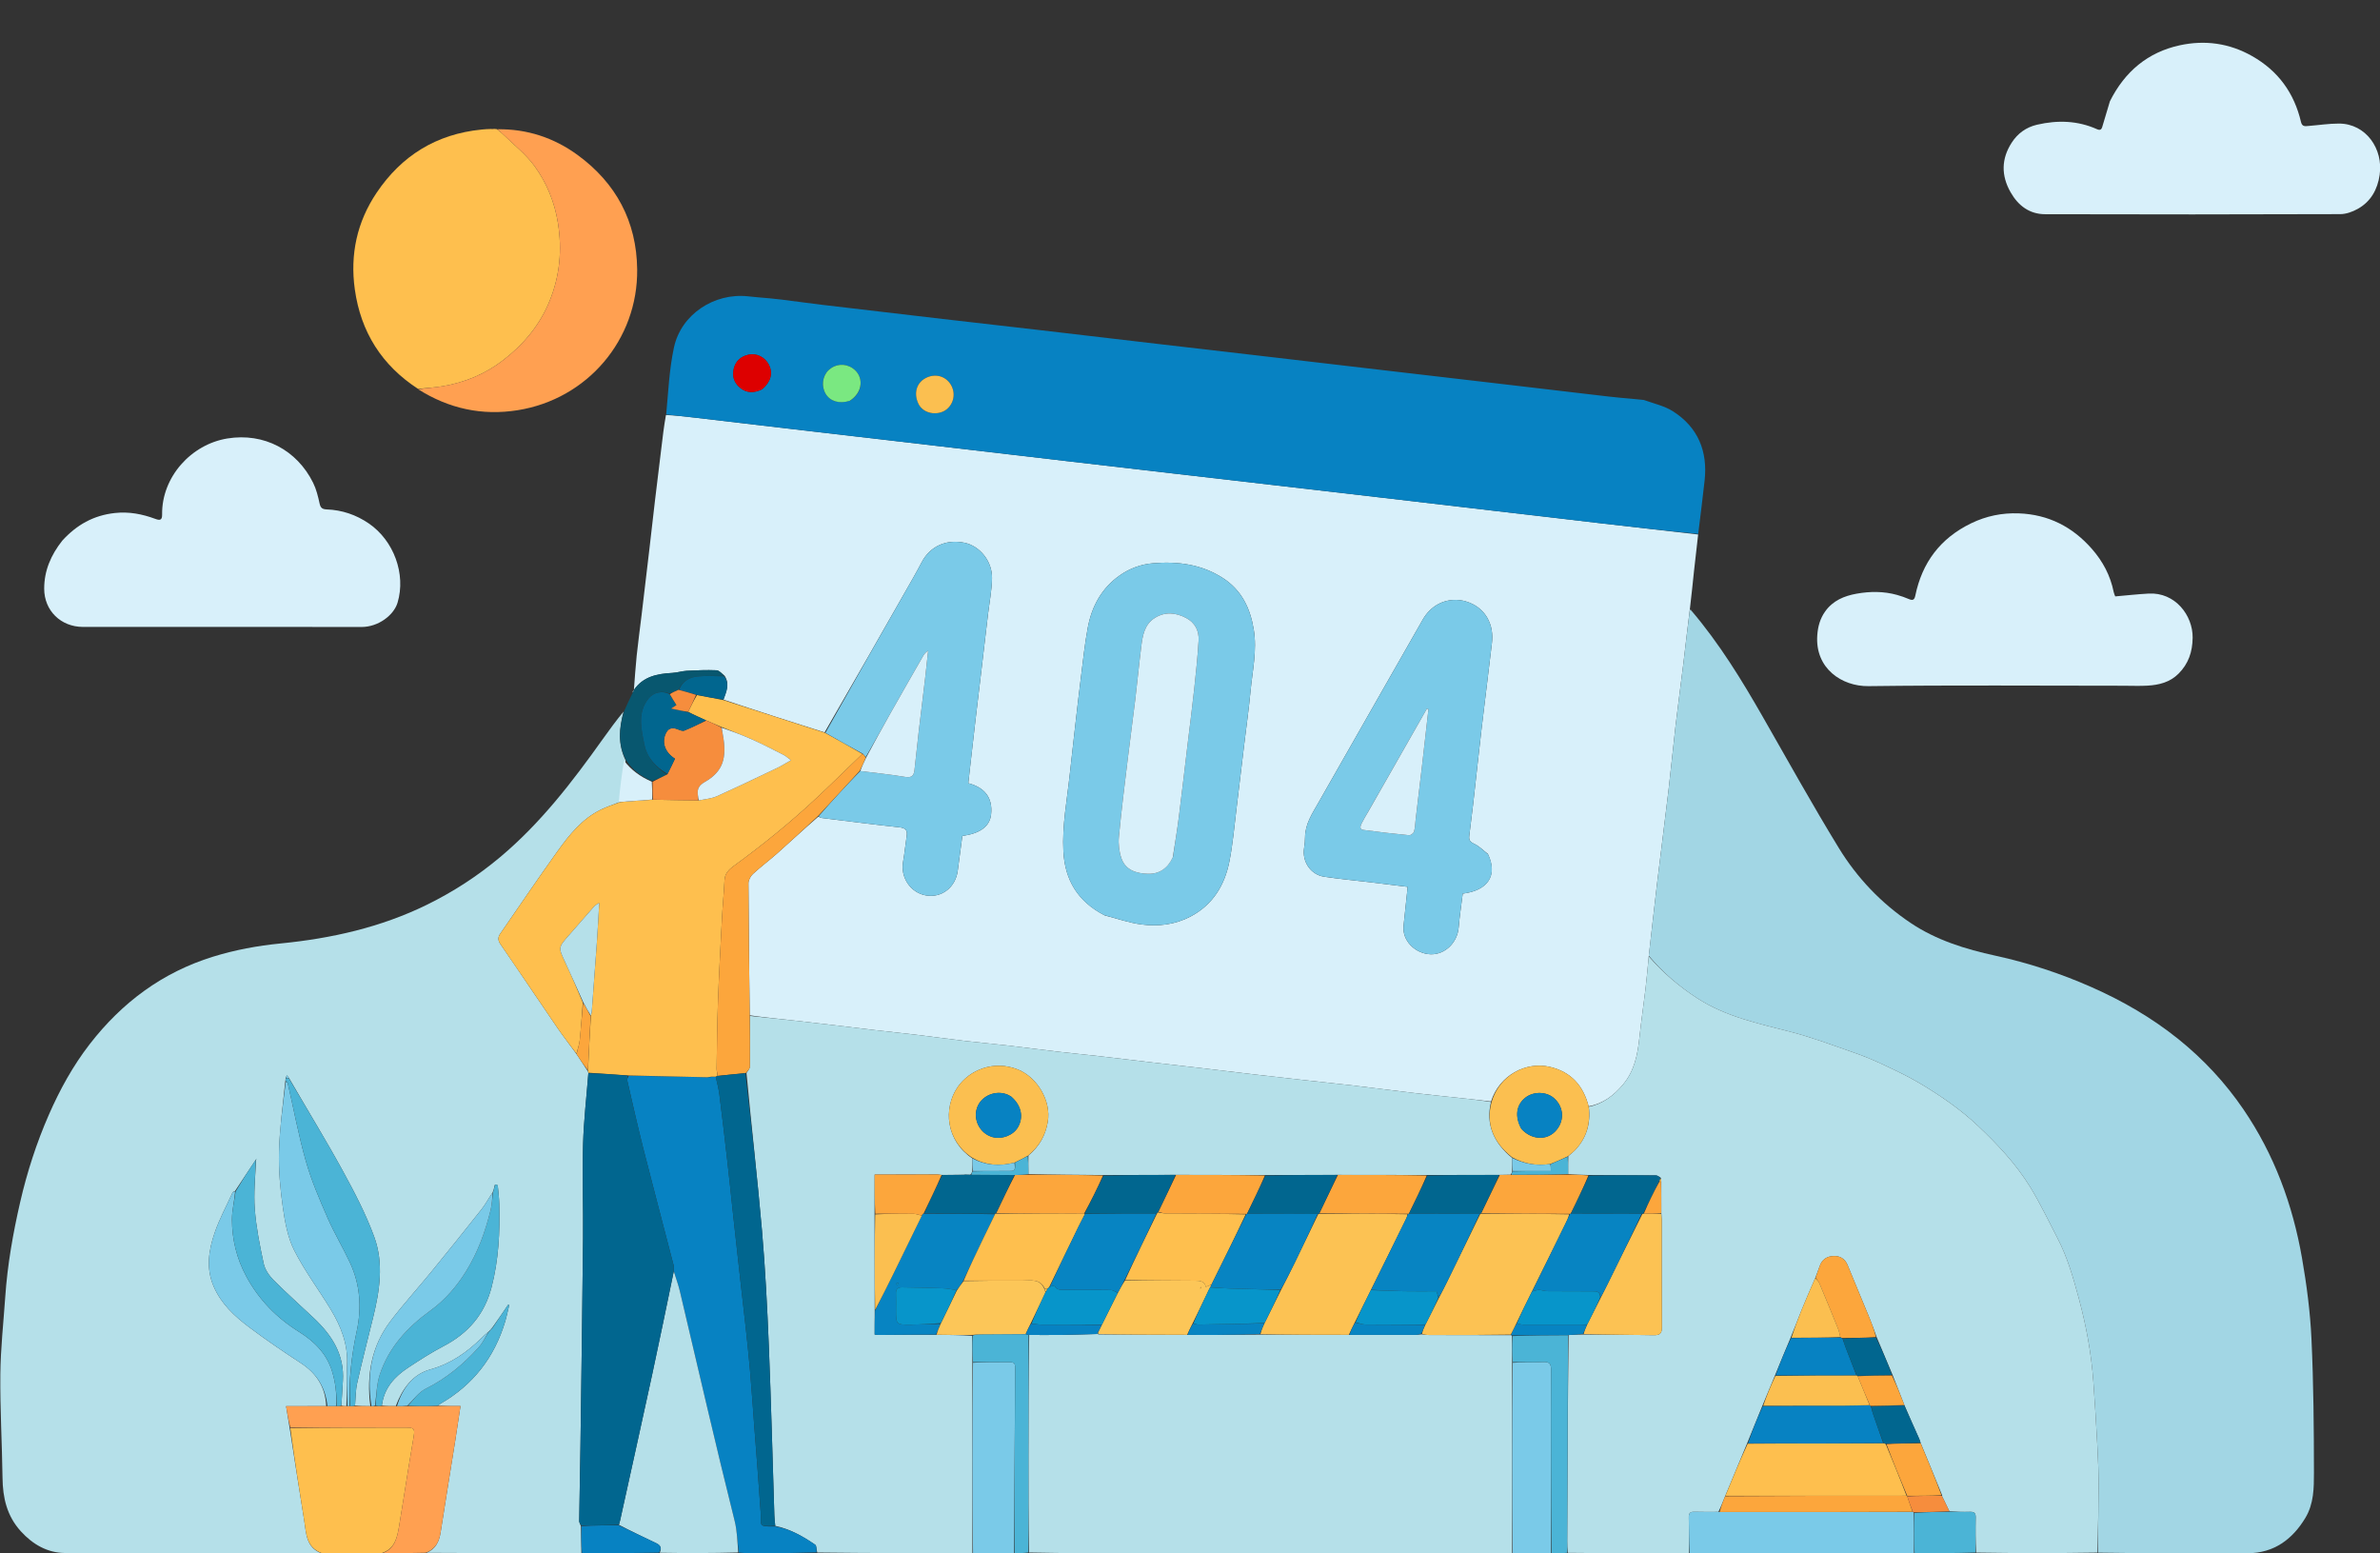 <svg width="636" height="415" viewBox="0 0 636 415" fill="none" xmlns="http://www.w3.org/2000/svg">
<rect x="0" y="0" width="636" height="415" fill="#333333" stroke="none"/>
<g clip-path="url(#clip0_2870_2804)">
<path d="M169.39 184.349C169.634 181.293 169.821 178.23 170.139 175.181C170.512 171.601 171.006 168.034 171.434 164.459C172.141 158.541 172.843 152.622 173.536 146.703C174.037 142.423 174.508 138.139 175.015 133.86C175.578 129.113 176.171 124.369 176.742 119.622C177.087 116.753 177.414 113.881 177.963 110.875C180.602 111.012 183.03 111.274 185.454 111.558C195.215 112.701 204.975 113.857 214.736 114.997C226.507 116.372 238.28 117.732 250.051 119.105C261.646 120.458 273.239 121.822 284.833 123.175C294.831 124.341 304.829 125.5 314.828 126.659C323.406 127.654 331.984 128.643 340.562 129.636C350.146 130.746 359.73 131.855 369.313 132.972C379.193 134.123 389.071 135.284 398.95 136.44C408.652 137.576 418.352 138.718 428.054 139.844C436.632 140.839 445.212 141.817 453.791 142.802C453.42 146.06 453.032 149.317 452.683 152.577C452.328 155.897 452.012 159.22 451.571 162.803C450.924 167.813 450.414 172.565 449.839 177.31C449.173 182.814 448.409 188.307 447.764 193.813C447.099 199.5 446.572 205.204 445.9 210.89C444.888 219.443 443.78 227.985 442.754 236.537C442.003 242.805 441.318 249.081 440.595 255.509C440.306 258.479 440.067 261.3 439.735 264.11C439.215 268.497 438.562 272.868 438.096 277.26C437.618 281.773 436.76 286.113 433.743 289.73C431.297 292.664 428.391 294.884 424.521 295.588C423.083 289.978 419.773 286.366 414.185 285.049C407.785 283.54 400.66 287.269 398.451 294.29C396.242 294.051 394.187 293.803 392.129 293.577C387.542 293.075 382.95 292.617 378.367 292.08C372.73 291.42 367.102 290.677 361.466 290.011C357.119 289.497 352.764 289.054 348.414 288.568C344.064 288.081 339.714 287.59 335.367 287.081C330.551 286.518 325.739 285.924 320.924 285.359C316.516 284.842 312.106 284.354 307.698 283.838C302.942 283.282 298.19 282.693 293.432 282.148C289.847 281.738 286.254 281.402 282.67 280.981C278.09 280.443 273.519 279.826 268.938 279.293C265.294 278.869 261.637 278.559 257.993 278.128C253.532 277.6 249.083 276.977 244.624 276.437C241.042 276.003 237.45 275.647 233.865 275.23C230.283 274.813 226.705 274.355 223.123 273.931C219.307 273.479 215.49 273.026 211.67 272.607C207.907 272.194 204.139 271.822 200.348 271.267C200.199 259.397 200.049 247.692 200.004 235.986C200.001 235.144 200.568 234.086 201.209 233.496C203.304 231.564 205.607 229.859 207.737 227.962C211.372 224.727 214.936 221.412 218.667 218.192C219.081 218.356 219.352 218.517 219.638 218.552C226.524 219.4 233.406 220.289 240.304 221.032C241.926 221.207 242.542 221.753 242.293 223.359C241.94 225.638 241.742 227.944 241.335 230.213C240.577 234.432 243.319 238.538 247.462 239.238C251.684 239.952 255.366 237.059 255.935 232.601C256.331 229.505 256.754 226.413 257.161 223.35C262.014 222.658 264.501 220.757 264.846 217.593C265.349 212.987 262.965 210.348 258.756 209.254C258.877 208.16 258.997 207.049 259.124 205.938C259.64 201.41 260.148 196.88 260.677 192.353C261.226 187.651 261.799 182.951 262.356 178.25C262.914 173.548 263.464 168.845 264.018 164.143C264.399 160.911 265.052 157.683 265.097 154.446C265.161 149.911 261.802 145.871 257.77 145.018C252.899 143.989 248.594 145.922 246.342 150.14C245.586 151.555 244.831 152.971 244.037 154.365C236.191 168.145 228.336 181.92 220.353 195.686C211.245 192.796 202.267 189.917 193.335 186.924C194.092 184.804 195.06 182.811 193.664 180.576C192.905 179.973 192.195 179.113 191.449 179.081C188.808 178.969 186.152 179.086 183.508 179.225C182.229 179.293 180.969 179.716 179.69 179.785C175.659 180 171.884 180.714 169.39 184.349ZM295.21 244.573C298.478 245.405 301.704 246.559 305.024 246.992C309.546 247.581 314.051 247.042 318.188 244.853C324.086 241.73 327.24 236.541 328.507 230.254C329.452 225.569 329.835 220.77 330.426 216.016C331.142 210.264 331.813 204.506 332.505 198.75C333.069 194.052 333.735 189.364 334.176 184.654C334.687 179.188 335.947 173.767 335.037 168.203C334.104 162.503 331.813 157.696 326.811 154.455C321.1 150.754 314.736 149.946 308.155 150.487C304.936 150.751 301.891 151.857 299.204 153.751C294.358 157.168 291.749 162.021 290.687 167.68C289.859 172.092 289.411 176.578 288.844 181.037C288.329 185.086 287.871 189.143 287.406 193.198C286.88 197.782 286.354 202.366 285.864 206.955C285.135 213.781 283.801 220.564 284.167 227.475C284.572 235.137 288.033 240.908 295.21 244.573ZM397.597 228.145C396.389 227.222 395.288 226.069 393.941 225.45C392.847 224.946 392.487 224.42 392.624 223.337C392.986 220.461 393.35 217.586 393.676 214.706C394.429 208.061 395.13 201.41 395.908 194.768C396.804 187.129 397.787 179.499 398.675 171.859C398.954 169.461 398.655 167.135 397.391 164.978C394.031 159.246 384.514 157.988 380.178 165.576C377.231 170.732 374.291 175.893 371.349 181.052C364.994 192.197 358.626 203.335 352.295 214.493C350.666 217.366 348.776 220.154 348.748 223.662C348.741 224.608 348.655 225.562 348.501 226.496C347.896 230.161 350.201 233.685 353.857 234.239C357.958 234.861 362.098 235.229 366.219 235.721C369.498 236.113 372.774 236.526 376.152 236.942C376.092 237.569 376.053 238.033 376.004 238.496C375.695 241.438 375.387 244.38 375.072 247.321C374.637 251.389 378.263 254.839 382.312 254.961C386.179 255.078 389.455 251.812 389.791 247.795C390.046 244.751 390.516 241.725 390.882 238.754C397.693 237.922 400.309 233.818 397.597 228.145Z" fill="#D8F0FA"/>
<path d="M85.891 414.992C63.048 414.998 40.205 415.099 17.363 414.929C12.735 414.895 8.782 412.672 5.56 409.118C1.832 405.004 0.745 400.193 0.675 394.863C0.555 385.66 0.005 376.457 0.091 367.258C0.156 360.34 0.925 353.428 1.4 346.514C1.989 337.93 3.477 329.479 5.407 321.112C7.248 313.131 9.764 305.355 13.054 297.835C15.992 291.119 19.507 284.733 24.006 278.932C32.602 267.85 43.362 259.808 56.904 255.613C62.831 253.778 68.837 252.674 75.014 252.066C88.565 250.733 101.741 247.774 114.056 241.742C121.07 238.306 127.581 234.08 133.587 229.056C144.436 219.981 152.942 208.9 161.07 197.479C162.853 194.975 164.675 192.498 166.62 190.129C165.425 194.596 165.07 198.901 167.188 203.182C166.616 206.931 166.164 210.593 165.585 214.297C163.859 214.977 162.217 215.527 160.669 216.271C155.55 218.733 152.128 223.048 148.941 227.49C143.752 234.721 138.773 242.103 133.704 249.42C133.026 250.399 133.007 251.215 133.759 252.305C138.885 259.729 143.893 267.234 148.992 274.677C150.592 277.013 152.353 279.239 154.078 281.64C155.11 283.232 156.104 284.699 157.125 286.277C157.177 286.462 157.204 286.534 157.221 286.752C156.724 293.168 155.982 299.431 155.811 305.71C155.583 314.077 155.887 322.456 155.806 330.829C155.627 349.365 155.36 367.9 155.11 386.435C155.02 393.088 154.867 399.74 154.777 406.392C154.771 406.797 155.062 407.206 155.246 407.771C155.304 410.279 155.331 412.63 155.359 414.98C141.579 414.983 127.8 414.985 113.948 414.885C116.455 413.877 117.366 411.845 117.755 409.334C119.015 401.194 120.355 393.066 121.65 384.932C122.129 381.92 122.565 378.901 123.054 375.667C120.874 375.667 118.92 375.667 117.042 375.569C117.306 375.328 117.482 375.162 117.685 375.045C126.388 370.044 132.112 362.699 134.981 353.122C135.418 351.663 135.72 350.163 136.084 348.682C135.978 348.66 135.872 348.639 135.766 348.618C134.414 350.627 133.062 352.636 131.588 354.658C131.203 355.028 130.94 355.386 130.666 355.73C130.656 355.717 130.666 355.749 130.551 355.785C129.878 356.351 129.313 356.873 128.764 357.411C124.801 361.293 120.49 364.367 114.926 365.906C110.257 367.197 107.489 371.07 105.767 375.674C104.412 375.685 103.219 375.674 102.04 375.529C102.63 370.821 105.461 367.783 109.09 365.391C112.16 363.368 115.263 361.359 118.518 359.662C125.103 356.229 129.468 351.189 131.356 343.922C133.257 336.604 133.621 329.188 133.419 321.702C133.375 320.047 133.185 318.394 133.016 316.745C133.003 316.619 132.625 316.53 132.344 316.469C132.176 316.598 132.142 316.702 132.148 316.955C132.003 317.581 131.877 318.079 131.634 318.62C130.566 320.162 129.739 321.758 128.644 323.144C124.237 328.724 119.776 334.262 115.278 339.77C111.678 344.177 107.833 348.394 104.388 352.917C99.254 359.656 97.898 367.394 98.967 375.686C97.496 375.693 96.186 375.679 94.876 375.509C95.053 373.407 95.02 371.415 95.447 369.526C96.764 363.69 98.25 357.891 99.685 352.081C101.457 344.906 102.59 337.559 100.019 330.503C97.777 324.353 94.694 318.462 91.534 312.702C86.996 304.429 82.05 296.379 77.277 288.112C77.068 287.753 76.861 287.514 76.653 287.276C76.549 287.493 76.446 287.71 76.324 288.047C76.304 288.407 76.302 288.648 76.228 289.018C75.591 295.324 74.717 301.492 74.558 307.678C74.43 312.681 74.887 317.746 75.602 322.71C76.16 326.593 76.903 330.668 78.647 334.111C81.416 339.579 85.162 344.546 88.355 349.809C91.096 354.328 93.008 359.118 92.747 364.59C92.571 368.271 92.71 371.966 92.561 375.68C92.014 375.688 91.616 375.672 91.228 375.507C91.368 373.23 91.488 371.101 91.627 368.973C92.082 362.021 88.754 356.793 83.953 352.252C80.324 348.819 76.582 345.501 73.06 341.963C71.895 340.792 70.806 339.191 70.468 337.618C69.437 332.827 68.469 327.978 68.09 323.104C67.753 318.768 68.233 314.368 68.428 309.96C68.495 309.8 68.486 309.677 68.477 309.554C68.441 309.706 68.406 309.858 68.246 310.015C66.397 312.738 64.671 315.458 62.82 318.199C62.505 318.357 62.224 318.451 62.139 318.635C60.516 322.184 58.644 325.65 57.379 329.324C55.769 334.002 54.993 338.811 57.089 343.689C59.093 348.349 62.645 351.638 66.531 354.563C71.018 357.94 75.676 361.106 80.382 364.178C84.597 366.931 86.978 370.645 87.17 375.678C83.584 375.702 80.165 375.702 76.446 375.702C76.797 377.768 77.108 379.601 77.416 381.575C78.705 389.911 79.975 398.108 81.299 406.297C81.847 409.691 81.774 413.456 85.891 414.992Z" fill="#B5E0E9"/>
<path d="M440.603 255.355C441.318 249.082 442.003 242.806 442.754 236.537C443.78 227.986 444.888 219.444 445.9 210.891C446.572 205.205 447.099 199.501 447.764 193.814C448.409 188.307 449.173 182.815 449.839 177.311C450.414 172.566 450.924 167.814 451.567 162.967C451.671 162.869 451.677 162.86 451.708 162.945C451.839 163.09 451.939 163.15 452.039 163.21C459.463 171.939 465.419 181.645 471.085 191.555C477.775 203.256 484.329 215.043 491.363 226.537C496.261 234.541 502.678 241.303 510.581 246.595C517.493 251.224 525.211 253.59 533.217 255.337C542.071 257.268 550.655 260.089 558.933 263.749C567.225 267.415 575.047 271.939 582.128 277.632C588.832 283.022 594.632 289.26 599.492 296.375C607.745 308.46 612.673 321.873 615.165 336.169C616.404 343.27 617.345 350.475 617.683 357.668C618.242 369.578 618.337 381.516 618.347 393.443C618.35 397.539 618.327 401.777 616.057 405.541C612.56 411.343 607.631 414.929 600.71 414.989C587.414 415.104 574.116 415.017 560.651 414.836C560.601 408.962 560.79 403.267 560.812 397.57C560.827 393.809 560.665 390.044 560.468 386.286C560.168 380.558 559.82 374.832 559.401 369.112C558.853 361.622 557.501 354.247 555.546 347.012C554.047 341.468 552.484 335.909 549.801 330.77C547.404 326.181 545.191 321.475 542.479 317.077C538.72 310.979 533.82 305.772 528.613 300.851C523.841 296.34 518.462 292.661 512.851 289.331C509.575 287.387 506.085 285.784 502.628 284.163C500.243 283.045 497.786 282.052 495.297 281.189C489.836 279.298 484.412 277.226 478.83 275.772C470.148 273.511 461.331 271.717 453.647 266.762C448.75 263.603 444.339 259.855 440.603 255.355Z" fill="#A2D6E4"/>
<path d="M440.595 255.508C444.339 259.853 448.75 263.601 453.647 266.76C461.331 271.715 470.148 273.509 478.83 275.77C484.412 277.224 489.836 279.296 495.297 281.188C497.786 282.05 500.243 283.043 502.628 284.161C506.085 285.782 509.575 287.385 512.851 289.329C518.462 292.659 523.841 296.339 528.613 300.849C533.82 305.77 538.72 310.977 542.479 317.075C545.191 321.473 547.404 326.179 549.801 330.768C552.484 335.907 554.047 341.467 555.546 347.011C557.501 354.245 558.853 361.62 559.401 369.11C559.82 374.83 560.168 380.556 560.468 386.284C560.665 390.042 560.827 393.807 560.812 397.569C560.79 403.265 560.601 408.96 560.484 414.823C549.728 414.992 538.971 414.995 528.063 414.818C527.92 411.573 527.886 408.507 527.959 405.444C527.987 404.279 527.588 403.887 526.434 403.926C524.606 403.988 522.774 403.915 520.922 403.782C520.362 402.565 519.823 401.463 519.24 400.284C519.126 400.108 519.056 400.01 519.007 399.845C519.028 399.778 518.986 399.644 518.99 399.505C517.079 394.777 515.163 390.188 513.225 385.474C513.085 385.021 512.987 384.683 512.845 384.364C511.526 381.416 510.2 378.471 508.898 375.398C507.861 372.676 506.803 370.081 505.743 367.351C504.321 363.924 502.902 360.632 501.479 357.207C500.863 355.477 500.281 353.866 499.632 352.283C497.676 347.514 495.694 342.756 493.722 337.993C493.027 336.312 491.739 335.509 489.949 335.582C488.187 335.654 486.914 336.496 486.298 338.2C485.916 339.256 485.547 340.318 485.082 341.454C483.802 344.36 482.584 347.179 481.43 350.023C480.436 352.47 479.515 354.945 478.461 357.494C477.016 360.879 475.673 364.177 474.276 367.596C473.151 370.333 472.079 372.948 470.922 375.666C469.534 379.049 468.232 382.33 466.845 385.702C464.863 390.414 462.966 395.033 460.995 399.759C460.4 401.224 459.879 402.582 459.203 403.941C456.978 403.939 454.906 403.986 452.839 403.915C451.701 403.876 451.263 404.229 451.29 405.414C451.363 408.598 451.331 411.786 451.341 414.972C440.587 414.988 429.833 415.004 418.967 414.883C418.837 413.755 418.8 412.763 418.804 411.772C418.874 393.424 418.95 375.077 419.171 356.694C420.558 356.6 421.799 356.542 423.172 356.545C429.495 356.634 435.686 356.607 441.874 356.727C443.573 356.759 444.125 356.301 444.11 354.551C444.031 345.043 444.076 335.533 444.065 326.025C444.064 325.438 443.954 324.852 443.95 324.108C443.964 321.206 443.923 318.462 443.944 315.642C443.944 315.316 443.883 315.067 443.814 314.683C443.363 314.368 442.92 314.036 442.475 314.033C436.545 313.984 430.614 313.981 424.506 313.933C422.566 313.875 420.803 313.851 419.046 313.668C419.046 312.003 419.04 310.497 419.097 308.882C419.705 308.322 420.296 307.916 420.786 307.411C423.963 304.137 425.101 300.193 424.573 295.717C428.391 294.883 431.297 292.663 433.743 289.729C436.76 286.112 437.618 281.772 438.096 277.259C438.562 272.867 439.215 268.495 439.735 264.109C440.067 261.299 440.306 258.478 440.595 255.508Z" fill="#B5E0E9"/>
<path d="M200.374 271.432C204.139 271.821 207.907 272.193 211.67 272.606C215.49 273.025 219.307 273.478 223.123 273.93C226.705 274.354 230.283 274.812 233.866 275.229C237.45 275.646 241.042 276.002 244.624 276.436C249.083 276.976 253.532 277.599 257.993 278.127C261.637 278.558 265.294 278.868 268.939 279.292C273.519 279.825 278.09 280.442 282.67 280.98C286.254 281.401 289.847 281.737 293.432 282.147C298.19 282.692 302.942 283.281 307.698 283.837C312.106 284.353 316.516 284.841 320.924 285.358C325.739 285.923 330.551 286.517 335.367 287.08C339.714 287.589 344.064 288.08 348.414 288.567C352.764 289.053 357.119 289.496 361.466 290.01C367.102 290.676 372.73 291.419 378.367 292.079C382.95 292.616 387.542 293.074 392.129 293.576C394.187 293.802 396.242 294.05 398.435 294.422C397.042 300.153 398.939 305.185 404.086 309.375C404.09 310.657 404.101 311.771 404.096 312.984C403.994 313.338 403.908 313.592 403.653 313.853C402.583 313.882 401.682 313.904 400.62 313.908C394.139 313.913 387.819 313.935 381.313 313.931C373.259 313.908 365.391 313.912 357.358 313.903C350.862 313.917 344.531 313.944 338.036 313.944C330.007 313.916 322.143 313.915 314.109 313.897C307.602 313.915 301.265 313.951 294.763 313.945C288.006 313.882 281.413 313.859 274.822 313.677C274.804 311.952 274.784 310.388 274.829 308.723C277.711 306.3 279.372 303.411 279.996 299.739C280.963 294.044 277.116 287.815 272.034 285.761C265.646 283.179 259.083 285.792 255.883 290.482C252.025 296.137 252.769 304.8 259.857 309.504C259.857 310.734 259.863 311.808 259.828 312.979C259.669 313.333 259.552 313.589 259.299 313.854C258.799 313.861 258.434 313.86 258.03 313.81C257.885 313.794 257.78 313.827 257.509 313.864C255.495 313.896 253.647 313.924 251.617 313.92C251.071 313.844 250.708 313.799 250.353 313.748C250.362 313.742 250.358 313.751 250.181 313.782C244.611 313.813 239.217 313.813 233.73 313.813C233.73 317.53 233.73 320.906 233.707 324.448C233.709 333.091 233.735 341.569 233.747 350.21C233.733 352.421 233.733 354.468 233.733 356.571C234.222 356.62 234.51 356.675 234.797 356.673C239.906 356.639 245.014 356.599 250.289 356.609C253.557 356.675 256.659 356.692 259.78 356.88C259.816 359.34 259.834 361.629 259.843 364.086C259.841 381.165 259.846 398.075 259.851 414.986C246.077 414.977 232.302 414.969 218.395 414.8C218.137 413.983 218.244 412.991 217.853 412.723C214.594 410.488 211.18 408.527 207.172 407.681C207.072 406.642 206.961 405.755 206.932 404.865C206.444 389.771 206.068 374.673 205.453 359.584C205.034 349.314 204.513 339.037 203.624 328.799C202.406 314.767 200.796 300.769 199.476 286.684C199.875 286.064 200.388 285.519 200.394 284.968C200.441 280.456 200.393 275.944 200.374 271.432Z" fill="#B5E0E9"/>
<path d="M453.808 142.655C445.212 141.816 436.632 140.839 428.054 139.843C418.352 138.717 408.652 137.575 398.951 136.44C389.071 135.283 379.193 134.123 369.313 132.971C359.73 131.854 350.146 130.746 340.563 129.635C331.985 128.642 323.406 127.653 314.828 126.659C304.829 125.5 294.831 124.341 284.833 123.174C273.239 121.821 261.646 120.457 250.052 119.104C238.28 117.731 226.507 116.372 214.736 114.997C204.975 113.857 195.215 112.7 185.455 111.557C183.03 111.273 180.602 111.011 178.024 110.745C178.581 104.765 178.835 98.681 180.103 92.816C182.009 84 190.825 78.214 199.821 79.164C201.712 79.364 203.605 79.544 205.657 79.704C206.771 79.801 207.725 79.928 208.83 80.044C212.505 80.499 216.025 81.004 219.556 81.424C230.373 82.712 241.193 83.975 252.015 85.232C260.708 86.241 269.405 87.214 278.098 88.224C288.742 89.46 299.384 90.722 310.028 91.963C318.779 92.983 327.533 93.984 336.285 95.004C346.928 96.243 357.569 97.495 368.212 98.737C378.974 99.993 389.737 101.239 400.498 102.498C410.253 103.639 420.006 104.797 429.761 105.934C431.831 106.175 433.906 106.361 436.143 106.555C437.244 106.647 438.181 106.758 439.267 106.86C441.991 107.845 444.819 108.448 447.094 109.908C453.778 114.197 456.374 120.581 455.518 128.391C455.002 133.102 454.393 137.803 453.808 142.655ZM245.76 108.461C247.329 110.83 251.076 110.991 253.062 109.295C255.076 107.574 255.442 104.617 253.841 102.397C252.24 100.178 249.268 99.715 246.857 101.31C244.662 102.762 244.135 105.676 245.76 108.461ZM203.75 103.946C205.978 102.029 206.608 99.717 205.505 97.505C204.473 95.435 202.217 94.277 200.04 94.756C198.023 95.2 196.626 96.37 196.101 98.415C195.58 100.439 196.112 102.206 197.697 103.549C199.473 105.054 201.463 105.097 203.75 103.946ZM227.202 107.023C230.658 104.839 230.958 100.463 227.797 98.346C225.774 96.99 223.175 97.216 221.417 98.901C219.753 100.496 219.428 103.231 220.661 105.259C221.864 107.237 224.315 107.972 227.202 107.023Z" fill="#0782C2"/>
<path d="M404.085 414.99C370.763 414.997 337.442 415.007 304.12 415.011C294.464 415.012 284.807 414.995 274.986 414.799C274.823 406.115 274.82 397.617 274.826 389.119C274.835 378.304 274.85 367.49 275.031 356.672C278.102 356.669 281.004 356.704 283.906 356.661C286.977 356.616 290.048 356.497 293.208 356.418C293.357 356.428 293.417 356.43 293.6 356.514C301.56 356.606 309.398 356.617 317.392 356.644C319.988 356.664 322.427 356.69 324.866 356.668C328.787 356.633 332.707 356.567 336.797 356.568C344.796 356.625 352.626 356.628 360.619 356.645C366.606 356.664 372.43 356.673 378.253 356.66C378.772 356.659 379.292 356.51 379.961 356.5C380.701 356.611 381.292 356.685 381.882 356.686C389.157 356.697 396.432 356.696 403.793 356.727C403.937 356.777 403.994 356.798 404.049 356.984C404.06 359.408 404.074 361.667 404.081 364.093C404.079 381.17 404.082 398.08 404.085 414.99Z" fill="#B5E0E9"/>
<path d="M16.634 144.456C20.483 140.223 25.004 137.684 30.694 137.064C34.485 136.651 37.983 137.336 41.452 138.615C42.655 139.058 43.346 139.087 43.323 137.459C43.185 127.45 51.075 118.723 60.768 117.149C70.527 115.565 79.341 120.233 83.674 128.99C84.523 130.705 84.992 132.641 85.405 134.526C85.662 135.696 86.123 136.059 87.292 136.104C91.407 136.259 95.164 137.529 98.578 139.871C105.221 144.428 108.524 153.36 106.245 161.001C105.239 164.373 101.089 167.526 96.599 167.516C78.353 167.478 60.106 167.501 41.86 167.501C35.301 167.501 28.742 167.505 22.183 167.5C16.239 167.495 11.804 163.124 11.81 157.271C11.815 152.45 13.611 148.286 16.634 144.456Z" fill="#D8F0FA"/>
<path d="M567.282 183.213C544.506 183.213 521.907 183.031 499.314 183.32C492.187 183.411 484.955 178.574 485.63 169.665C485.806 167.341 486.372 165.293 487.71 163.397C489.781 160.463 492.825 159.209 496.151 158.616C499.733 157.977 503.358 157.953 506.913 158.938C507.992 159.237 509.059 159.612 510.09 160.051C511.105 160.485 511.576 160.331 511.818 159.155C513.639 150.3 518.509 143.809 526.741 139.816C530.8 137.848 535.027 136.994 539.473 137.159C547.367 137.451 553.825 140.737 559.008 146.65C561.956 150.012 563.966 153.815 564.842 158.208C564.933 158.661 565.155 159.087 565.25 159.344C568.322 159.079 571.25 158.749 574.187 158.588C581.254 158.2 585.998 164.398 585.933 170.381C585.891 174.133 584.831 177.337 582.144 180.009C579.848 182.294 576.959 183.004 573.899 183.187C571.76 183.315 569.607 183.213 567.282 183.213Z" fill="#D8F0FA"/>
<path d="M111.722 103.904C102.028 97.606 96.41 88.708 94.815 77.304C93.513 67.99 95.398 59.292 100.642 51.497C107.311 41.582 116.629 35.812 128.646 34.617C129.473 34.535 130.302 34.47 131.303 34.457C131.475 34.518 131.565 34.524 131.565 34.524L131.644 34.477C131.941 34.444 132.238 34.412 132.747 34.501C133.412 35.002 133.893 35.354 134.313 35.768C137.213 38.627 140.538 41.186 142.887 44.444C146.091 48.889 148.193 53.954 149.087 59.52C150.247 66.736 149.604 73.687 146.871 80.408C144.265 86.819 139.976 91.968 134.496 96.207C129.656 99.95 124.212 102.194 118.23 103.199C116.082 103.559 113.893 103.676 111.722 103.904Z" fill="#FEBF4E"/>
<path d="M207.199 407.833C211.18 408.528 214.594 410.49 217.853 412.724C218.244 412.992 218.137 413.985 218.223 414.758C213.099 414.922 208.012 414.975 202.925 415.014C201.15 415.028 199.374 415.004 197.429 414.812C197.041 411.822 197.009 409.103 196.291 406.238C191.197 385.9 186.53 365.456 181.697 345.053C181.265 343.231 180.613 341.462 180.059 339.543C180.042 338.957 180.12 338.474 180.007 338.04C177.325 327.69 174.573 317.357 171.941 306.994C170.402 300.934 169.037 294.829 167.633 288.735C167.542 288.341 167.783 287.869 168.035 287.398C175.139 287.514 182.079 287.666 189.121 287.822C189.552 287.802 189.881 287.777 190.364 287.698C190.736 287.653 190.953 287.662 191.27 287.746C191.672 289.406 192.059 290.98 192.26 292.577C192.988 298.377 193.674 304.183 194.337 309.991C194.866 314.629 195.333 319.274 195.839 323.914C196.531 330.255 197.229 336.594 197.935 342.933C198.367 346.806 198.839 350.674 199.257 354.548C199.669 358.367 200.085 362.187 200.412 366.013C200.836 370.964 201.174 375.921 201.547 380.876C202.129 388.6 202.76 396.32 203.27 404.049C203.508 407.657 202.369 407.925 207.199 407.833Z" fill="#0782C2"/>
<path d="M111.771 104.013C113.893 103.675 116.082 103.559 118.23 103.198C124.212 102.194 129.656 99.95 134.496 96.206C139.976 91.967 144.264 86.818 146.871 80.407C149.604 73.686 150.247 66.736 149.087 59.52C148.193 53.953 146.091 48.888 142.887 44.444C140.538 41.186 137.213 38.627 134.312 35.767C133.893 35.354 133.412 35.002 132.894 34.536C140.766 34.413 147.989 36.767 154.346 41.407C164.657 48.934 170.122 59.194 170.271 71.955C170.491 90.771 156.952 106.644 138.325 109.602C128.844 111.107 119.98 109.201 111.771 104.013Z" fill="#FFA051"/>
<path d="M180.064 339.668C180.613 341.462 181.265 343.232 181.696 345.053C186.53 365.456 191.197 385.9 196.291 406.238C197.009 409.103 197.041 411.822 197.267 414.79C190.306 414.97 183.339 414.986 176.272 414.86C176.949 413.582 176.463 412.83 175.391 412.315C172.047 410.71 168.692 409.126 165.387 407.398C165.524 406.92 165.631 406.58 165.707 406.234C168.576 393.211 171.478 380.195 174.298 367.161C176.278 358.009 178.146 348.833 180.064 339.668Z" fill="#B5E0E9"/>
<path d="M86.06 414.994C81.774 413.455 81.847 409.69 81.299 406.295C79.975 398.106 78.705 389.909 77.575 381.572C87.984 381.43 98.231 381.429 108.479 381.43C110.638 381.43 110.889 381.702 110.555 383.758C110.082 386.668 109.576 389.573 109.104 392.483C108.275 397.603 107.484 402.729 106.633 407.845C106.131 410.866 105.484 413.834 102.016 414.957C96.754 414.97 91.491 414.984 86.06 414.994Z" fill="#FEBF4E"/>
<path d="M451.506 414.984C451.331 411.786 451.363 408.598 451.29 405.414C451.263 404.229 451.701 403.876 452.839 403.915C454.906 403.987 456.978 403.939 459.384 403.961C468.105 403.98 476.489 403.986 484.873 403.976C493.613 403.965 502.353 403.938 511.179 403.958C511.322 404.027 511.378 404.056 511.438 404.243C511.451 407.911 511.461 411.422 511.471 414.933C509.866 414.956 508.26 414.998 506.655 414.999C488.327 415.002 470 414.998 451.506 414.984Z" fill="#7ACAE8"/>
<path d="M102.182 414.979C105.484 413.834 106.131 410.866 106.634 407.846C107.484 402.729 108.276 397.603 109.105 392.483C109.576 389.573 110.082 386.669 110.555 383.759C110.889 381.702 110.638 381.43 108.479 381.43C98.232 381.429 87.984 381.43 77.578 381.431C77.108 379.599 76.797 377.767 76.447 375.701C80.165 375.701 83.584 375.701 87.326 375.699C88.381 375.682 89.115 375.667 89.984 375.675C90.486 375.684 90.852 375.669 91.218 375.654C91.616 375.671 92.014 375.687 92.68 375.699C93.106 375.682 93.265 375.67 93.568 375.68C94.1 375.69 94.489 375.677 94.877 375.664C96.186 375.678 97.496 375.692 99.104 375.703C99.674 375.685 99.947 375.67 100.367 375.678C101.019 375.689 101.522 375.676 102.025 375.662C103.219 375.673 104.413 375.684 105.928 375.697C107.112 375.685 107.974 375.669 109 375.676C111.766 375.688 114.366 375.677 116.967 375.666C118.921 375.666 120.874 375.666 123.055 375.666C122.566 378.9 122.129 381.919 121.65 384.931C120.356 393.065 119.015 401.193 117.755 409.333C117.367 411.844 116.455 413.876 113.773 414.861C109.895 414.961 106.121 414.981 102.182 414.979Z" fill="#FFA051"/>
<path d="M260.017 414.997C259.846 398.076 259.841 381.165 260.01 364.09C263.101 363.927 266.017 363.925 268.934 363.929C271.28 363.932 271.297 363.935 271.282 366.324C271.178 382.526 271.067 398.728 270.958 414.93C267.367 414.956 263.775 414.982 260.017 414.997Z" fill="#7ACAE8"/>
<path d="M404.252 415.002C404.082 398.079 404.079 381.17 404.248 364.094C407.044 363.928 409.674 364.03 412.291 363.891C413.991 363.801 414.502 364.292 414.496 366.041C414.433 382.348 414.464 398.655 414.468 414.963C411.118 414.98 407.768 414.997 404.252 415.002Z" fill="#7ACAE8"/>
<path d="M414.631 414.983C414.464 398.655 414.433 382.348 414.496 366.041C414.502 364.292 413.991 363.801 412.291 363.891C409.674 364.03 407.044 363.927 404.253 363.926C404.073 361.666 404.06 359.408 404.218 356.961C409.267 356.759 414.145 356.745 419.024 356.73C418.95 375.078 418.875 393.425 418.804 411.772C418.8 412.763 418.837 413.755 418.799 414.87C417.427 414.996 416.11 415 414.631 414.983Z" fill="#4BB4D6"/>
<path d="M271.118 414.958C271.067 398.728 271.178 382.527 271.282 366.325C271.297 363.936 271.28 363.932 268.934 363.929C266.017 363.925 263.101 363.927 260.017 363.923C259.833 361.631 259.816 359.342 259.925 356.832C260.7 356.572 261.348 356.501 261.997 356.495C266.027 356.461 270.057 356.442 274.138 356.473C274.414 356.578 274.638 356.627 274.862 356.676C274.85 367.49 274.834 378.305 274.826 389.119C274.82 397.617 274.823 406.115 274.816 414.775C273.633 414.953 272.455 414.97 271.118 414.958Z" fill="#4BB4D6"/>
<path d="M167.308 203.095C165.07 198.9 165.425 194.595 166.739 190.109C167.457 188.423 168.196 186.876 169.05 185.145C169.239 184.756 169.314 184.549 169.389 184.343C169.389 184.343 169.38 184.332 169.385 184.34C171.884 180.713 175.658 179.999 179.69 179.784C180.969 179.715 182.229 179.292 183.508 179.224C186.152 179.085 188.808 178.968 191.449 179.08C192.195 179.112 192.904 179.972 193.51 180.564C191.044 180.678 188.676 180.483 186.359 180.738C184.185 180.977 182.35 182.079 181.32 184.303C180.445 184.667 179.705 185.006 178.846 185.296C176.994 184.446 174.631 184.991 173.338 186.595C170.234 190.446 171.366 194.764 172.206 198.952C172.916 202.494 175.286 204.96 178.227 206.973C176.916 207.63 175.653 208.172 174.263 208.662C171.288 207.476 168.986 205.67 167.308 203.095Z" fill="#08576F"/>
<path d="M511.635 414.957C511.461 411.422 511.451 407.911 511.605 404.212C514.827 403.982 517.885 403.94 520.944 403.898C522.774 403.915 524.607 403.988 526.435 403.926C527.589 403.887 527.987 404.279 527.959 405.444C527.886 408.507 527.92 411.572 527.894 414.801C522.518 414.97 517.159 414.976 511.635 414.957Z" fill="#4BB4D6"/>
<path d="M165.342 407.531C168.692 409.124 172.047 410.708 175.392 412.314C176.464 412.828 176.949 413.58 176.102 414.833C169.251 414.971 162.47 414.991 155.524 414.995C155.331 412.628 155.304 410.277 155.419 407.732C158.822 407.535 162.082 407.533 165.342 407.531Z" fill="#0782C2"/>
<path d="M169.275 184.383C169.314 184.55 169.239 184.757 169.07 185.024C169.037 184.864 169.099 184.643 169.275 184.383Z" fill="#D8F0FA"/>
<path d="M451.999 163.131C451.939 163.148 451.839 163.088 451.706 162.946C451.791 162.893 451.886 162.957 451.999 163.131Z" fill="#D8F0FA"/>
<path d="M131.588 34.45C131.643 34.476 131.564 34.522 131.564 34.522C131.564 34.522 131.475 34.516 131.45 34.499C131.426 34.482 131.533 34.424 131.588 34.45Z" fill="#FFA051"/>
<path d="M563.825 27.056C567.804 19.112 573.972 13.939 582.53 12.093C589.198 10.654 595.703 11.523 601.784 14.961C608.8 18.928 613.077 24.854 614.893 32.61C615.204 33.938 616.08 33.713 616.951 33.645C619.644 33.437 622.336 33.009 625.028 33.014C632.283 33.025 636.923 39.83 635.907 46.731C635.332 50.636 633.557 53.842 630.07 55.798C628.674 56.582 626.958 57.205 625.385 57.21C599.096 57.296 572.806 57.314 546.517 57.233C542.364 57.22 539.337 54.986 537.274 51.346C534.715 46.833 534.816 42.404 537.58 38.116C539.156 35.67 541.421 33.994 544.375 33.314C549.852 32.054 555.199 32.204 560.388 34.524C561.545 35.041 561.687 34.23 561.912 33.46C562.523 31.364 563.144 29.27 563.825 27.056Z" fill="#D8F0FA"/>
<path d="M191.17 287.671C190.953 287.662 190.736 287.653 190.273 287.649C189.692 287.708 189.355 287.763 189.019 287.817C182.079 287.666 175.139 287.515 167.907 287.335C164.153 287.074 160.691 286.84 157.23 286.607C157.204 286.534 157.178 286.462 157.131 286.103C157.352 281.046 157.593 276.276 157.904 271.371C158.031 270.886 158.117 270.539 158.143 270.188C158.599 264.105 159.064 258.022 159.49 251.937C159.739 248.38 159.924 244.819 160.138 241.26C159.284 241.61 158.78 242.17 158.283 242.738C156.212 245.105 154.151 247.481 152.072 249.841C149.133 253.177 149.179 253.148 151.059 257.145C152.697 260.625 154.202 264.167 155.747 267.849C155.471 271.306 155.271 274.601 154.93 277.882C154.803 279.11 154.347 280.305 154.041 281.515C152.353 279.239 150.592 277.013 148.992 274.677C143.893 267.234 138.885 259.729 133.759 252.304C133.007 251.215 133.026 250.399 133.704 249.42C138.773 242.103 143.752 234.721 148.941 227.49C152.128 223.048 155.55 218.733 160.669 216.271C162.217 215.527 163.859 214.977 165.733 214.299C168.793 214.038 171.577 213.817 174.494 213.652C178.625 213.752 182.624 213.796 186.766 213.839C188.459 213.487 190.118 213.378 191.54 212.742C196.963 210.317 202.317 207.738 207.679 205.179C208.871 204.61 209.991 203.891 211.364 203.117C210.515 202.498 209.991 201.998 209.372 201.684C206.618 200.285 203.874 198.859 201.056 197.598C198.359 196.39 195.575 195.374 192.726 194.211C191.335 193.602 190.048 193.054 188.644 192.44C186.976 191.682 185.425 190.99 183.904 190.172C184.657 188.61 185.382 187.175 186.257 185.715C188.702 186.14 190.996 186.589 193.289 187.039C202.267 189.918 211.245 192.796 220.435 195.781C223.954 197.717 227.261 199.547 230.454 201.435C226.391 205.312 222.486 209.182 218.48 212.943C211.435 219.558 203.949 225.645 196.129 231.328C194.853 232.255 193.699 233.332 193.611 235.164C193.448 238.586 193.107 241.999 192.927 245.42C192.536 252.804 192.136 260.188 191.863 267.577C191.642 273.562 191.591 279.554 191.5 285.543C191.49 286.171 191.72 286.802 191.733 287.488C191.475 287.586 191.323 287.628 191.17 287.671Z" fill="#FEBF4E"/>
<path d="M295.089 244.514C288.033 240.907 284.572 235.136 284.167 227.474C283.801 220.564 285.135 213.781 285.864 206.954C286.354 202.366 286.88 197.781 287.406 193.197C287.871 189.142 288.328 185.085 288.843 181.036C289.41 176.577 289.858 172.092 290.687 167.679C291.749 162.02 294.358 157.168 299.204 153.75C301.891 151.857 304.936 150.75 308.155 150.486C314.736 149.945 321.099 150.753 326.811 154.454C331.812 157.695 334.104 162.502 335.037 168.202C335.947 173.767 334.687 179.187 334.176 184.653C333.735 189.363 333.069 194.051 332.505 198.75C331.813 204.505 331.142 210.263 330.426 216.015C329.835 220.769 329.452 225.568 328.507 230.254C327.24 236.54 324.086 241.729 318.188 244.852C314.051 247.042 309.546 247.58 305.024 246.991C301.704 246.558 298.478 245.405 295.089 244.514ZM313.457 228.932C313.984 225.366 314.572 221.808 315.024 218.232C315.879 211.482 316.653 204.721 317.464 197.966C318.021 193.325 318.631 188.691 319.13 184.045C319.592 179.75 320.037 175.449 320.296 171.139C320.452 168.531 319.337 166.353 316.942 165.099C314.211 163.669 311.361 163.38 308.633 165.075C305.792 166.841 305.335 169.863 304.964 172.819C304.374 177.518 303.933 182.234 303.368 186.936C302.741 192.163 302.018 197.378 301.388 202.605C300.545 209.595 299.659 216.581 298.997 223.589C298.819 225.477 299.058 227.547 299.679 229.336C300.791 232.542 303.757 233.368 306.746 233.463C309.785 233.559 312.053 232.001 313.457 228.932Z" fill="#7ACAE8"/>
<path d="M397.66 228.262C400.309 233.816 397.693 237.921 390.883 238.752C390.516 241.723 390.046 244.749 389.791 247.794C389.455 251.811 386.179 255.076 382.312 254.96C378.263 254.838 374.638 251.388 375.073 247.32C375.387 244.378 375.695 241.436 376.004 238.495C376.053 238.031 376.093 237.567 376.152 236.94C372.774 236.524 369.498 236.111 366.219 235.72C362.098 235.227 357.958 234.86 353.857 234.238C350.202 233.683 347.896 230.159 348.501 226.494C348.655 225.561 348.741 224.606 348.748 223.661C348.776 220.153 350.666 217.365 352.296 214.492C358.626 203.333 364.994 192.196 371.349 181.051C374.291 175.891 377.231 170.731 380.178 165.574C384.514 157.987 394.031 159.244 397.391 164.977C398.655 167.133 398.955 169.46 398.676 171.858C397.787 179.498 396.804 187.127 395.908 194.766C395.13 201.408 394.429 208.059 393.676 214.705C393.35 217.584 392.986 220.46 392.624 223.335C392.487 224.418 392.847 224.944 393.941 225.448C395.289 226.068 396.39 227.221 397.66 228.262ZM365.636 216.824C365.05 217.858 364.417 218.868 363.896 219.933C363.567 220.607 363.147 221.576 364.367 221.742C368.419 222.293 372.484 222.759 376.554 223.151C376.977 223.192 377.752 222.6 377.873 222.166C378.171 221.097 378.179 219.947 378.311 218.831C378.87 214.135 379.443 209.44 379.988 204.742C380.578 199.662 381.142 194.58 381.717 189.499C381.583 189.442 381.45 189.386 381.316 189.329C376.14 198.422 370.963 207.516 365.636 216.824Z" fill="#7ACAE8"/>
<path d="M230.567 201.377C227.26 199.547 223.954 197.716 220.566 195.791C228.336 181.92 236.191 168.145 244.037 154.365C244.831 152.971 245.586 151.555 246.342 150.14C248.594 145.922 252.899 143.988 257.77 145.018C261.802 145.871 265.161 149.91 265.097 154.446C265.052 157.682 264.399 160.91 264.018 164.143C263.464 168.845 262.914 173.548 262.356 178.25C261.799 182.951 261.226 187.651 260.677 192.353C260.148 196.88 259.64 201.409 259.124 205.938C258.997 207.048 258.877 208.159 258.756 209.254C262.964 210.347 265.348 212.987 264.846 217.592C264.501 220.757 262.014 222.658 257.161 223.35C256.754 226.413 256.331 229.505 255.935 232.601C255.366 237.059 251.683 239.952 247.461 239.238C243.319 238.537 240.577 234.432 241.335 230.213C241.742 227.944 241.94 225.638 242.293 223.359C242.542 221.753 241.926 221.207 240.304 221.032C233.406 220.288 226.524 219.4 219.637 218.552C219.351 218.517 219.081 218.356 218.737 218.094C222.363 213.938 226.056 209.942 229.893 205.994C233.973 206.532 237.931 206.897 241.836 207.567C243.651 207.878 244.218 207.221 244.386 205.665C244.76 202.194 245.123 198.721 245.528 195.253C246.077 190.552 246.671 185.857 247.227 181.157C247.514 178.734 247.759 176.305 248.023 173.879C247.375 174.252 247.008 174.694 246.727 175.185C243.774 180.338 240.815 185.488 237.898 190.662C235.711 194.54 233.583 198.451 231.354 202.262C231.041 201.91 230.804 201.644 230.567 201.377Z" fill="#7ACAE8"/>
<path d="M229.75 205.945C226.057 209.941 222.364 213.937 218.601 218.032C214.937 221.411 211.372 224.726 207.737 227.961C205.607 229.858 203.304 231.563 201.209 233.495C200.568 234.085 200.001 235.143 200.004 235.985C200.049 247.691 200.199 259.396 200.349 271.266C200.393 275.944 200.441 280.456 200.394 284.968C200.388 285.519 199.875 286.064 199.317 286.672C196.637 286.966 194.237 287.198 191.838 287.431C191.72 286.801 191.49 286.17 191.5 285.542C191.591 279.553 191.642 273.561 191.863 267.576C192.136 260.187 192.536 252.803 192.927 245.419C193.108 241.998 193.448 238.585 193.611 235.163C193.699 233.331 194.853 232.253 196.129 231.327C203.949 225.644 211.435 219.557 218.48 212.942C222.486 209.18 226.391 205.311 230.454 201.434C230.804 201.643 231.041 201.909 231.346 202.376C230.86 203.7 230.305 204.822 229.75 205.945Z" fill="#FCA63C"/>
<path d="M404.092 309.207C398.939 305.186 397.042 300.153 398.587 294.424C400.66 287.269 407.785 283.54 414.185 285.048C419.773 286.365 423.084 289.978 424.521 295.587C425.101 300.193 423.963 304.138 420.786 307.412C420.296 307.917 419.705 308.322 418.99 308.923C417.353 309.715 415.887 310.358 414.257 310.999C410.549 311.566 407.224 310.925 404.092 309.207ZM406.555 301.599C409.086 304.461 413.064 304.806 415.507 302.375C418.14 299.755 418.033 295.811 415.263 293.393C413.233 291.62 409.834 291.552 407.655 293.239C405.198 295.142 404.714 298.245 406.555 301.599Z" fill="#FBBF50"/>
<path d="M193.335 186.923C190.996 186.588 188.702 186.139 186.154 185.634C184.418 185.145 182.938 184.712 181.457 184.279C182.35 182.079 184.185 180.977 186.359 180.738C188.677 180.483 191.044 180.678 193.544 180.687C195.06 182.81 194.093 184.803 193.335 186.923Z" fill="#01668F"/>
<path d="M157.221 286.752C160.692 286.84 164.153 287.074 167.742 287.371C167.783 287.869 167.542 288.341 167.633 288.735C169.037 294.829 170.402 300.934 171.941 306.994C174.573 317.357 177.325 327.69 180.007 338.04C180.12 338.474 180.042 338.957 180.059 339.543C178.146 348.833 176.278 358.009 174.298 367.161C171.478 380.195 168.576 393.211 165.707 406.234C165.631 406.58 165.524 406.92 165.387 407.398C162.082 407.535 158.822 407.537 155.389 407.576C155.062 407.206 154.771 406.797 154.777 406.392C154.867 399.739 155.02 393.088 155.11 386.435C155.36 367.9 155.627 349.365 155.806 330.828C155.887 322.456 155.583 314.076 155.811 305.71C155.982 299.431 156.724 293.168 157.221 286.752Z" fill="#01668F"/>
<path d="M93.425 375.658C93.265 375.67 93.106 375.682 92.828 375.674C92.71 371.966 92.571 368.27 92.747 364.589C93.008 359.117 91.096 354.327 88.355 349.808C85.162 344.545 81.416 339.578 78.647 334.11C76.903 330.667 76.16 326.592 75.602 322.709C74.888 317.746 74.43 312.68 74.558 307.677C74.717 301.491 75.591 295.323 76.355 289.061C76.668 289.103 76.855 289.217 76.888 289.365C78.483 296.334 79.782 303.385 81.738 310.25C83.206 315.401 85.355 320.383 87.501 325.31C89.288 329.412 91.619 333.275 93.517 337.333C96.246 343.168 96.672 349.401 95.345 355.565C93.911 362.223 93.174 368.875 93.425 375.658Z" fill="#7ACAE8"/>
<path d="M93.568 375.679C93.174 368.874 93.911 362.222 95.345 355.564C96.672 349.4 96.247 343.167 93.517 337.332C91.619 333.274 89.288 329.411 87.501 325.309C85.355 320.382 83.206 315.4 81.738 310.249C79.782 303.384 78.483 296.333 76.889 289.364C76.855 289.216 76.669 289.103 76.426 288.93C76.302 288.646 76.304 288.405 76.423 288.039C76.786 288.02 77.032 288.125 77.279 288.231C82.05 296.377 86.996 304.427 91.534 312.7C94.694 318.461 97.777 324.351 100.019 330.501C102.59 337.557 101.457 344.904 99.685 352.079C98.25 357.889 96.765 363.688 95.447 369.524C95.02 371.413 95.053 373.405 94.877 375.507C94.489 375.676 94.1 375.689 93.568 375.679Z" fill="#4BB4D6"/>
<path d="M102.041 375.529C101.522 375.677 101.019 375.69 100.366 375.518C100.612 372.656 100.645 369.86 101.473 367.324C103.859 360.016 108.875 354.602 114.988 350.18C118.91 347.344 121.967 343.788 124.493 339.74C127.659 334.666 129.681 329.108 131.097 323.331C131.477 321.786 131.542 320.164 131.752 318.577C131.877 318.079 132.003 317.581 132.21 316.902C132.366 316.636 132.408 316.537 132.417 316.424C132.625 316.53 133.003 316.619 133.016 316.745C133.185 318.394 133.375 320.047 133.419 321.702C133.621 329.188 133.258 336.604 131.356 343.921C129.468 351.189 125.103 356.229 118.518 359.662C115.263 361.359 112.16 363.368 109.09 365.391C105.461 367.783 102.63 370.821 102.041 375.529Z" fill="#4BB4D6"/>
<path d="M89.848 375.652C89.115 375.667 88.381 375.682 87.492 375.675C86.978 370.645 84.597 366.93 80.382 364.178C75.676 361.105 71.019 357.939 66.531 354.562C62.645 351.638 59.093 348.348 57.09 343.688C54.993 338.81 55.769 334.002 57.38 329.323C58.645 325.649 60.516 322.183 62.14 318.634C62.224 318.45 62.506 318.357 62.837 318.35C62.629 320.927 61.985 323.377 61.989 325.825C61.999 331.153 63.233 336.231 65.792 340.984C69.155 347.231 73.891 352.085 79.907 355.839C83.944 358.357 87.255 361.59 88.731 366.359C89.675 369.41 89.988 372.493 89.848 375.652Z" fill="#7ACAE8"/>
<path d="M89.984 375.675C89.988 372.492 89.676 369.409 88.731 366.358C87.255 361.589 83.944 358.357 79.907 355.838C73.891 352.085 69.155 347.23 65.792 340.983C63.233 336.23 61.999 331.152 61.989 325.824C61.985 323.376 62.629 320.927 62.962 318.327C64.671 315.456 66.397 312.737 68.243 310.009C68.362 310.001 68.352 309.994 68.352 309.994C68.233 314.366 67.753 318.766 68.091 323.103C68.47 327.977 69.438 332.825 70.468 337.617C70.806 339.19 71.895 340.79 73.061 341.962C76.582 345.5 80.324 348.818 83.953 352.251C88.754 356.792 92.082 362.02 91.627 368.971C91.489 371.099 91.368 373.228 91.228 375.505C90.852 375.669 90.486 375.684 89.984 375.675Z" fill="#4BB4D6"/>
<path d="M131.634 318.619C131.542 320.163 131.476 321.785 131.097 323.33C129.68 329.107 127.659 334.665 124.493 339.739C121.967 343.787 118.91 347.343 114.988 350.18C108.875 354.601 103.859 360.015 101.473 367.323C100.644 369.86 100.612 372.655 100.217 375.493C99.946 375.67 99.674 375.685 99.266 375.682C97.898 367.393 99.254 359.655 104.388 352.916C107.833 348.393 111.678 344.176 115.278 339.769C119.776 334.261 124.236 328.723 128.644 323.143C129.738 321.757 130.566 320.161 131.634 318.619Z" fill="#7ACAE8"/>
<path d="M117.042 375.569C114.366 375.678 111.765 375.689 109.052 375.575C110.519 373.957 111.86 371.987 113.721 371.061C119.251 368.312 123.855 364.491 127.921 359.967C129.029 358.734 129.761 357.164 130.665 355.748C130.665 355.748 130.656 355.716 130.784 355.713C131.178 355.354 131.444 355 131.71 354.645C133.062 352.636 134.414 350.626 135.766 348.617C135.872 348.639 135.978 348.66 136.084 348.681C135.72 350.163 135.418 351.662 134.981 353.122C132.112 362.699 126.388 370.044 117.685 375.045C117.482 375.162 117.306 375.328 117.042 375.569Z" fill="#4BB4D6"/>
<path d="M130.551 355.783C129.761 357.162 129.029 358.732 127.921 359.965C123.855 364.49 119.251 368.311 113.722 371.06C111.86 371.986 110.519 373.955 108.888 375.55C107.974 375.668 107.112 375.684 106.089 375.675C107.489 371.068 110.257 367.196 114.927 365.904C120.49 364.365 124.801 361.291 128.764 357.409C129.313 356.871 129.879 356.349 130.551 355.783Z" fill="#7ACAE8"/>
<path d="M174.301 213.624C171.37 213.845 168.439 214.067 165.353 214.286C165.673 210.623 166.148 206.962 166.75 203.215C168.643 205.703 171.066 207.508 174.183 208.849C174.302 210.578 174.301 212.101 174.301 213.624Z" fill="#D8F0FA"/>
<path d="M157.836 271.506C157.594 276.276 157.352 281.046 157.104 285.99C156.105 284.698 155.111 283.232 154.079 281.64C154.347 280.304 154.803 279.11 154.93 277.881C155.272 274.601 155.472 271.305 155.838 267.943C156.577 269.083 157.206 270.295 157.836 271.506Z" fill="#FCA63C"/>
<path d="M131.589 354.658C131.445 355 131.179 355.355 130.794 355.727C130.94 355.386 131.203 355.028 131.589 354.658Z" fill="#7ACAE8"/>
<path d="M77.277 288.112C77.032 288.127 76.785 288.022 76.44 287.921C76.446 287.71 76.549 287.493 76.653 287.275C76.861 287.514 77.068 287.753 77.277 288.112Z" fill="#7ACAE8"/>
<path d="M68.366 310.005C68.406 309.857 68.441 309.705 68.477 309.553C68.486 309.676 68.495 309.799 68.428 309.959C68.352 309.994 68.361 310.001 68.366 310.005Z" fill="#4BB4D6"/>
<path d="M132.344 316.469C132.408 316.537 132.366 316.636 132.23 316.774C132.142 316.702 132.176 316.598 132.344 316.469Z" fill="#7ACAE8"/>
<path d="M461.068 399.653C462.966 395.034 464.864 390.414 467.028 385.722C473.676 385.652 480.056 385.667 486.437 385.654C492.04 385.642 497.643 385.599 503.359 385.604C503.627 385.67 503.781 385.702 503.949 385.864C505.857 390.541 507.753 395.088 509.481 399.637C493.232 399.643 477.15 399.648 461.068 399.653Z" fill="#FEBF4E"/>
<path d="M443.895 324.268C443.954 324.854 444.064 325.44 444.065 326.026C444.076 335.535 444.031 345.044 444.11 354.552C444.125 356.303 443.573 356.761 441.874 356.728C435.686 356.609 429.495 356.636 423.2 356.42C423.427 355.463 423.759 354.694 424.171 353.827C425.397 351.412 426.544 349.095 427.778 346.688C428.413 345.482 428.958 344.366 429.507 343.251C432.617 336.939 435.727 330.627 438.903 324.304C438.969 324.294 439.1 324.266 439.269 324.274C440.923 324.277 442.409 324.272 443.895 324.268Z" fill="#FCC253"/>
<path d="M503.246 385.569C497.643 385.598 492.04 385.642 486.437 385.653C480.056 385.667 473.676 385.651 467.112 385.629C468.232 382.33 469.535 379.049 471.091 375.678C478.402 375.58 485.46 375.584 492.518 375.561C494.884 375.553 497.25 375.478 499.701 375.492C499.846 375.586 499.906 375.621 499.971 375.801C500.179 376.614 500.359 377.29 500.587 377.95C501.465 380.493 502.358 383.03 503.246 385.569Z" fill="#0782C2"/>
<path d="M400.781 313.925C401.682 313.903 402.583 313.882 403.809 313.878C409.103 313.872 414.071 313.849 419.039 313.826C420.802 313.851 422.566 313.875 424.468 314.063C423 317.574 421.392 320.92 419.716 324.279C419.647 324.291 419.512 324.322 419.341 324.311C411.388 324.293 403.605 324.285 395.834 324.148C397.491 320.655 399.136 317.29 400.781 313.925Z" fill="#FCA63C"/>
<path d="M460.995 399.76C477.15 399.649 493.232 399.644 509.486 399.641C509.658 399.642 509.666 399.65 509.667 399.785C510.142 401.253 510.617 402.586 511.092 403.919C502.353 403.939 493.613 403.966 484.873 403.977C476.489 403.987 468.105 403.981 459.54 403.962C459.88 402.583 460.4 401.225 460.995 399.76Z" fill="#FCA63C"/>
<path d="M499.616 375.434C497.25 375.479 494.884 375.554 492.518 375.562C485.46 375.585 478.403 375.581 471.176 375.576C472.079 372.949 473.151 370.334 474.434 367.6C481.786 367.469 488.927 367.454 496.157 367.47C496.305 367.519 496.364 367.539 496.438 367.687C497.508 370.355 498.562 372.895 499.616 375.434Z" fill="#FBBF50"/>
<path d="M419.784 324.268C421.392 320.921 423 317.575 424.646 314.098C430.614 313.982 436.545 313.985 442.475 314.034C442.92 314.037 443.363 314.369 443.705 314.752C443.528 315.192 443.454 315.428 443.283 315.742C441.824 318.635 440.462 321.45 439.1 324.266C439.1 324.266 438.969 324.293 438.733 324.294C432.259 324.286 426.022 324.277 419.784 324.268Z" fill="#01668F"/>
<path d="M485.173 341.378C485.548 340.318 485.916 339.257 486.298 338.2C486.914 336.497 488.187 335.655 489.949 335.583C491.739 335.51 493.027 336.313 493.723 337.994C495.694 342.757 497.676 347.515 499.632 352.284C500.281 353.867 500.863 355.477 501.307 357.236C498.245 357.438 495.352 357.478 492.347 357.486C492.083 357.423 491.93 357.393 491.771 357.231C491.58 356.417 491.466 355.706 491.203 355.056C489.57 351.016 487.918 346.983 486.232 342.965C485.99 342.389 485.531 341.904 485.173 341.378Z" fill="#FCA63C"/>
<path d="M491.778 357.363C491.93 357.393 492.082 357.423 492.353 357.624C492.706 358.515 492.911 359.247 493.18 359.954C494.131 362.454 495.103 364.946 496.068 367.441C488.927 367.455 481.786 367.469 474.487 367.48C475.673 364.179 477.016 360.881 478.625 357.509C483.187 357.412 487.482 357.388 491.778 357.363Z" fill="#0782C2"/>
<path d="M509.653 399.639C507.753 395.088 505.857 390.542 504.114 385.833C507.26 385.648 510.253 385.624 513.247 385.6C515.163 390.189 517.079 394.779 518.821 399.507C515.653 399.647 512.66 399.649 509.666 399.651C509.666 399.651 509.658 399.643 509.653 399.639Z" fill="#FCA63C"/>
<path d="M491.771 357.232C487.482 357.388 483.187 357.412 478.726 357.423C479.515 354.947 480.436 352.471 481.43 350.025C482.584 347.181 483.802 344.362 485.082 341.455C485.531 341.905 485.99 342.39 486.231 342.965C487.917 346.984 489.57 351.016 491.203 355.056C491.466 355.707 491.58 356.417 491.771 357.232Z" fill="#FBBF50"/>
<path d="M513.225 385.475C510.253 385.623 507.259 385.647 504.101 385.703C503.781 385.702 503.627 385.671 503.359 385.604C502.358 383.03 501.465 380.493 500.587 377.951C500.359 377.291 500.179 376.615 500.139 375.763C503.159 375.562 506.018 375.544 508.876 375.525C510.2 378.471 511.526 381.417 512.845 384.365C512.987 384.683 513.085 385.022 513.225 385.475Z" fill="#01668F"/>
<path d="M496.157 367.47C495.103 364.945 494.131 362.454 493.18 359.954C492.911 359.246 492.706 358.514 492.465 357.656C495.352 357.478 498.245 357.438 501.311 357.369C502.902 360.633 504.321 363.925 505.573 367.36C502.412 367.521 499.417 367.54 496.423 367.559C496.364 367.539 496.305 367.519 496.157 367.47Z" fill="#01668F"/>
<path d="M496.438 367.686C499.417 367.539 502.411 367.521 505.575 367.494C506.803 370.081 507.861 372.676 508.897 375.398C506.017 375.543 503.159 375.561 500.133 375.618C499.906 375.621 499.846 375.586 499.701 375.492C498.561 372.894 497.507 370.354 496.438 367.686Z" fill="#FCA63C"/>
<path d="M424.092 353.924C423.759 354.693 423.427 355.462 423.067 356.358C421.799 356.542 420.558 356.601 419.171 356.695C414.145 356.745 409.267 356.759 404.219 356.796C403.994 356.798 403.937 356.777 403.813 356.606C404.235 355.496 404.723 354.537 405.355 353.598C406.018 353.721 406.537 353.911 407.056 353.913C411.754 353.936 416.453 353.927 421.151 353.927C422.131 353.927 423.111 353.925 424.092 353.924Z" fill="#0784C2"/>
<path d="M509.667 399.785C512.66 399.648 515.653 399.646 518.816 399.645C518.986 399.644 519.029 399.778 519.027 399.939C519.111 400.187 519.198 400.275 519.285 400.363C519.823 401.464 520.362 402.565 520.922 403.783C517.885 403.941 514.827 403.983 511.601 404.055C511.378 404.057 511.322 404.028 511.179 403.958C510.617 402.586 510.142 401.253 509.667 399.785Z" fill="#F68D3D"/>
<path d="M419.046 313.668C414.071 313.85 409.103 313.872 403.979 313.871C403.908 313.592 403.994 313.338 404.26 312.979C407.734 312.874 411.027 312.874 414.422 312.874C414.422 312.05 414.422 311.525 414.422 310.999C415.888 310.357 417.353 309.715 418.927 309.031C419.04 310.497 419.046 312.003 419.046 313.668Z" fill="#4BB4D6"/>
<path d="M439.269 324.273C440.462 321.45 441.824 318.635 443.409 315.758C443.715 315.705 443.799 315.713 443.883 315.72C443.924 318.464 443.965 321.207 443.95 324.109C442.409 324.272 440.923 324.276 439.269 324.273Z" fill="#FCA63C"/>
<path d="M443.944 315.642C443.798 315.712 443.714 315.704 443.505 315.68C443.454 315.427 443.528 315.191 443.712 314.887C443.883 315.067 443.944 315.316 443.944 315.642Z" fill="#FCC253"/>
<path d="M519.24 400.284C519.198 400.275 519.112 400.187 519.006 400.006C519.057 400.01 519.126 400.108 519.24 400.284Z" fill="#FCA63C"/>
<path d="M191.733 287.488C194.238 287.2 196.637 286.967 199.195 286.746C200.797 300.77 202.407 314.769 203.625 328.801C204.513 339.039 205.034 349.315 205.453 359.585C206.068 374.674 206.445 389.773 206.932 404.867C206.961 405.757 207.072 406.644 207.172 407.683C202.369 407.926 203.508 407.657 203.27 404.049C202.76 396.32 202.129 388.6 201.547 380.876C201.174 375.921 200.836 370.964 200.412 366.013C200.085 362.187 199.669 358.367 199.257 354.548C198.839 350.674 198.367 346.806 197.935 342.933C197.229 336.594 196.531 330.255 195.839 323.915C195.333 319.274 194.867 314.629 194.337 309.991C193.674 304.183 192.988 298.377 192.26 292.577C192.059 290.98 191.672 289.406 191.271 287.746C191.323 287.628 191.475 287.586 191.733 287.488Z" fill="#01668F"/>
<path d="M250.123 356.561C245.014 356.6 239.906 356.64 234.797 356.674C234.51 356.676 234.222 356.621 233.733 356.572C233.733 354.469 233.733 352.422 233.848 350.141C235.522 346.788 237.099 343.678 238.638 340.549C241.218 335.305 243.774 330.049 246.339 324.784C246.338 324.771 246.326 324.747 246.412 324.705C246.527 324.541 246.557 324.419 246.649 324.281C246.712 324.264 246.84 324.24 247.015 324.254C253.432 324.278 259.675 324.286 265.901 324.422C264.863 326.609 263.821 328.66 262.822 330.731C260.989 334.529 259.182 338.338 257.335 342.266C256.759 343.211 256.212 344.033 255.587 344.725C254.281 344.46 253.055 344.247 251.823 344.204C248.215 344.079 244.604 344.001 240.994 343.949C239.94 343.933 239.375 344.459 239.427 345.615C239.49 347.034 239.441 348.459 239.44 349.881C239.438 353.927 239.438 353.967 243.568 353.913C246.152 353.878 248.734 353.701 251.302 353.717C250.898 354.751 250.511 355.656 250.123 356.561ZM240.059 342.823C239.881 342.842 239.703 342.862 239.524 342.882C239.565 343.041 239.606 343.201 239.647 343.361C239.799 343.253 239.952 343.145 240.059 342.823Z" fill="#0784C2"/>
<path d="M259.864 309.347C252.769 304.8 252.025 296.137 255.883 290.482C259.083 285.792 265.646 283.179 272.034 285.761C277.116 287.814 280.963 294.044 279.996 299.739C279.372 303.411 277.711 306.3 274.713 308.759C273.435 309.465 272.338 310.035 271.093 310.628C267.082 311.644 263.371 311.363 259.864 309.347ZM270.219 292.984C269.906 292.812 269.606 292.609 269.279 292.471C266.042 291.106 262.137 292.803 261.073 296.028C260.004 299.27 261.921 302.877 265.202 303.797C267.742 304.509 270.81 303.316 272.042 301.137C273.567 298.441 272.945 295.375 270.219 292.984Z" fill="#FBBF50"/>
<path d="M250.289 356.609C250.511 355.655 250.898 354.75 251.397 353.64C252.894 350.574 254.279 347.714 255.664 344.853C256.212 344.031 256.759 343.209 257.501 342.265C262.885 342.142 268.075 342.136 273.264 342.145C275.484 342.149 277.929 341.569 279.077 344.367C279.141 344.691 279.296 344.932 279.386 345.288C278.052 348.116 276.783 350.83 275.418 353.618C274.91 354.6 274.498 355.508 274.087 356.416C270.057 356.44 266.027 356.46 261.997 356.494C261.348 356.499 260.7 356.57 259.906 356.66C256.659 356.692 253.557 356.675 250.289 356.609Z" fill="#FCC658"/>
<path d="M314.279 313.914C322.143 313.916 330.007 313.917 338.01 314.065C336.521 317.57 334.893 320.928 333.21 324.311C333.156 324.334 333.043 324.372 332.91 324.323C325.832 324.278 318.887 324.296 311.943 324.27C311.134 324.267 310.327 324.027 309.556 323.773C311.154 320.405 312.717 317.159 314.279 313.914Z" fill="#FCA63C"/>
<path d="M274.82 313.838C281.413 313.86 288.006 313.883 294.745 314.07C293.207 317.587 291.522 320.939 289.673 324.29C281.745 324.275 273.98 324.259 266.234 324.115C267.861 320.642 269.47 317.298 271.231 313.948C272.529 313.908 273.675 313.873 274.82 313.838Z" fill="#FCA63C"/>
<path d="M357.523 313.917C365.391 313.913 373.259 313.91 381.259 314.063C379.771 317.569 378.15 320.918 376.466 324.29C376.403 324.314 376.27 324.336 376.142 324.291C368.203 324.261 360.392 324.276 352.592 324.167C354.244 320.667 355.884 317.292 357.523 313.917Z" fill="#FCA63C"/>
<path d="M357.357 313.904C355.883 317.292 354.243 320.667 352.515 324.192C352.427 324.342 352.269 324.378 352.1 324.344C345.708 324.303 339.487 324.295 333.265 324.288C334.893 320.929 336.521 317.57 338.174 314.092C344.531 313.945 350.861 313.918 357.357 313.904Z" fill="#01668F"/>
<path d="M376.529 324.266C378.15 320.916 379.771 317.567 381.446 314.088C387.819 313.935 394.138 313.913 400.619 313.908C399.136 317.29 397.491 320.655 395.772 324.165C395.697 324.311 395.568 324.329 395.396 324.314C388.992 324.288 382.76 324.277 376.529 324.266Z" fill="#01668F"/>
<path d="M271.079 313.954C269.47 317.298 267.861 320.642 266.159 324.126C266.066 324.266 265.917 324.295 265.917 324.295C259.674 324.286 253.432 324.277 247.036 324.125C248.522 320.638 250.16 317.295 251.799 313.952C253.647 313.924 255.495 313.897 257.608 313.889C257.938 313.893 258.004 313.876 258.07 313.859C258.434 313.861 258.798 313.862 259.468 313.882C263.542 313.918 267.31 313.936 271.079 313.954Z" fill="#01668F"/>
<path d="M289.837 324.29C291.522 320.938 293.207 317.586 294.91 314.11C301.265 313.951 307.602 313.915 314.109 313.896C312.716 317.158 311.154 320.404 309.467 323.809C309.277 324.077 309.211 324.185 308.984 324.291C302.558 324.281 296.295 324.272 289.983 324.276C289.935 324.288 289.837 324.29 289.837 324.29Z" fill="#01668F"/>
<path d="M246.34 324.798C243.774 330.049 241.218 335.305 238.638 340.55C237.099 343.678 235.522 346.788 233.862 349.977C233.735 341.57 233.709 333.093 233.873 324.45C237.43 324.286 240.797 324.258 244.162 324.312C244.89 324.323 245.614 324.628 246.34 324.798Z" fill="#FBBF50"/>
<path d="M246.339 324.784C245.614 324.628 244.89 324.323 244.162 324.311C240.796 324.258 237.43 324.286 233.897 324.284C233.73 320.907 233.73 317.531 233.73 313.814C239.217 313.814 244.611 313.814 250.177 313.796C250.349 313.778 250.344 313.756 250.344 313.756C250.708 313.8 251.071 313.845 251.617 313.921C250.16 317.295 248.522 320.638 246.862 324.111C246.84 324.24 246.712 324.264 246.567 324.329C246.39 324.511 246.358 324.629 246.326 324.747C246.326 324.747 246.338 324.771 246.339 324.784Z" fill="#FCA63C"/>
<path d="M271.232 313.947C267.311 313.935 263.542 313.917 259.605 313.872C259.553 313.589 259.669 313.333 259.993 312.974C263.172 312.87 266.144 312.869 269.117 312.867C271.327 312.866 271.327 312.865 271.241 310.605C272.338 310.035 273.436 309.465 274.648 308.859C274.784 310.388 274.804 311.952 274.822 313.677C273.675 313.872 272.53 313.907 271.232 313.947Z" fill="#4BB4D6"/>
<path d="M271.093 310.628C271.327 312.865 271.327 312.866 269.117 312.867C266.144 312.869 263.171 312.87 260.034 312.877C259.863 311.808 259.857 310.734 259.857 309.504C263.37 311.363 267.082 311.644 271.093 310.628Z" fill="#7ACAE8"/>
<path d="M414.257 310.998C414.422 311.525 414.422 312.05 414.422 312.873C411.027 312.873 407.734 312.873 404.276 312.878C404.101 311.77 404.09 310.657 404.086 309.375C407.224 310.924 410.549 311.565 414.257 310.998Z" fill="#7ACAE8"/>
<path d="M250.353 313.748C250.344 313.754 250.349 313.775 250.353 313.763C250.357 313.75 250.361 313.742 250.353 313.748Z" fill="#4BB4D6"/>
<path d="M258.03 313.811C258.004 313.876 257.938 313.893 257.773 313.885C257.78 313.828 257.885 313.795 258.03 313.811Z" fill="#4BB4D6"/>
<path d="M245.682 108.35C244.135 105.677 244.662 102.762 246.857 101.311C249.268 99.716 252.24 100.178 253.841 102.397C255.442 104.617 255.076 107.574 253.062 109.295C251.075 110.992 247.329 110.831 245.682 108.35Z" fill="#FBBF50"/>
<path d="M203.632 104.019C201.463 105.097 199.473 105.055 197.697 103.549C196.112 102.206 195.58 100.439 196.101 98.415C196.626 96.37 198.023 95.2 200.04 94.756C202.217 94.277 204.473 95.435 205.505 97.505C206.608 99.717 205.978 102.029 203.632 104.019Z" fill="#DD0000"/>
<path d="M227.073 107.082C224.316 107.972 221.864 107.238 220.661 105.259C219.428 103.232 219.753 100.496 221.417 98.901C223.175 97.217 225.774 96.99 227.798 98.346C230.958 100.463 230.658 104.839 227.073 107.082Z" fill="#7AE881"/>
<path d="M352.269 324.378C352.269 324.378 352.427 324.342 352.504 324.317C360.392 324.276 368.203 324.26 376.118 324.418C376.049 324.965 375.884 325.344 375.702 325.714C372.604 332.016 369.505 338.317 366.318 344.702C364.875 347.581 363.519 350.378 362.07 353.255C361.469 354.434 360.962 355.533 360.455 356.631C352.626 356.628 344.796 356.626 336.827 356.461C337.073 355.392 337.457 354.484 337.933 353.491C339.433 350.499 340.843 347.592 342.345 344.604C343.626 342.129 344.834 339.744 346.004 337.341C348.104 333.026 350.182 328.699 352.269 324.378Z" fill="#FCC253"/>
<path d="M395.568 324.33C395.568 324.33 395.697 324.312 395.76 324.296C403.606 324.287 411.389 324.294 419.326 324.439C419.089 325.377 418.699 326.178 418.307 326.977C415.357 332.992 412.406 339.006 409.36 345.097C407.914 347.975 406.563 350.776 405.211 353.577C404.723 354.537 404.235 355.497 403.726 356.578C396.432 356.697 389.157 356.697 381.882 356.687C381.292 356.686 380.701 356.611 380.002 356.363C380.211 355.414 380.529 354.674 380.941 353.855C382.167 351.467 383.299 349.157 384.52 346.759C385.349 345.186 386.099 343.704 386.829 342.213C389.746 336.254 392.656 330.291 395.568 324.33Z" fill="#FCC253"/>
<path d="M317.235 356.629C309.397 356.618 301.56 356.607 293.591 356.42C293.432 356.188 293.404 356.131 293.45 355.968C293.819 355.236 294.113 354.61 294.482 353.896C295.931 351.018 297.305 348.226 298.751 345.344C299.373 344.198 299.923 343.143 300.65 342.104C306.889 342.127 312.95 342.109 319.01 342.164C320.337 342.176 321.867 342.09 322.228 343.828C322.696 343.636 323.21 343.425 323.706 343.303C323.615 343.561 323.543 343.729 323.363 343.964C323.02 344.563 322.796 345.1 322.546 345.626C321.292 348.263 320.031 350.898 318.681 353.609C318.138 354.666 317.686 355.648 317.235 356.629ZM320.741 344.27C320.832 344.216 320.97 344.179 321 344.102C321.023 344.04 320.914 343.928 320.863 343.839C320.813 343.928 320.762 344.018 320.741 344.27Z" fill="#FCC658"/>
<path d="M317.392 356.644C317.686 355.647 318.138 354.666 318.838 353.633C319.485 353.693 319.885 353.904 320.281 353.898C326.135 353.808 331.989 353.689 337.842 353.576C337.457 354.484 337.073 355.392 336.657 356.407C332.707 356.567 328.786 356.633 324.866 356.668C322.427 356.69 319.988 356.664 317.392 356.644Z" fill="#0784C2"/>
<path d="M380.848 353.932C380.529 354.673 380.211 355.413 379.852 356.291C379.292 356.509 378.773 356.658 378.253 356.659C372.43 356.673 366.606 356.663 360.619 356.645C360.962 355.531 361.47 354.433 362.16 353.361C363.265 353.568 364.185 353.893 365.107 353.902C370.354 353.954 375.601 353.93 380.848 353.932Z" fill="#0784C2"/>
<path d="M294.408 353.983C294.113 354.609 293.819 355.235 293.38 355.997C293.15 356.207 293.112 356.299 293.119 356.411C290.048 356.497 286.977 356.616 283.906 356.661C281.004 356.704 278.102 356.669 275.031 356.672C274.639 356.626 274.415 356.577 274.139 356.472C274.499 355.509 274.91 354.601 275.572 353.643C276.633 353.704 277.444 353.906 278.256 353.913C283.64 353.96 289.024 353.965 294.408 353.983Z" fill="#0782C2"/>
<path d="M293.208 356.418C293.111 356.299 293.15 356.206 293.305 356.104C293.404 356.131 293.432 356.187 293.468 356.338C293.417 356.43 293.357 356.428 293.208 356.418Z" fill="#4BB4D6"/>
<path d="M189.121 287.821C189.355 287.761 189.691 287.707 190.118 287.701C189.881 287.776 189.552 287.801 189.121 287.821Z" fill="#01668F"/>
<path d="M174.494 213.651C174.362 212.071 174.362 210.548 174.376 208.87C175.653 208.173 176.916 207.63 178.326 206.898C179.115 205.36 179.756 204.011 180.373 202.712C177.762 201.053 176.873 198.562 177.796 196.236C178.432 194.635 179.461 194.217 181.045 194.832C181.622 195.056 182.375 195.393 182.857 195.201C184.865 194.402 186.799 193.42 188.761 192.506C190.048 193.054 191.335 193.601 192.734 194.365C192.943 195.102 193.038 195.624 193.137 196.146C194.368 202.634 193.126 206.199 188.318 208.939C186.772 209.82 186.249 210.815 186.495 212.43C186.566 212.896 186.582 213.369 186.622 213.839C182.624 213.795 178.625 213.752 174.494 213.651Z" fill="#F68D3D"/>
<path d="M188.644 192.44C186.8 193.421 184.865 194.402 182.857 195.201C182.375 195.393 181.622 195.057 181.045 194.832C179.461 194.217 178.432 194.635 177.796 196.237C176.873 198.562 177.762 201.053 180.374 202.712C179.756 204.011 179.115 205.361 178.375 206.785C175.286 204.961 172.916 202.495 172.206 198.953C171.367 194.765 170.234 190.447 173.339 186.596C174.631 184.992 176.994 184.447 178.866 185.426C179.59 186.52 180.175 187.437 180.774 188.377C180.538 188.529 180.158 188.775 179.333 189.307C181.165 189.707 182.52 190.003 183.875 190.298C185.425 190.99 186.976 191.682 188.644 192.44Z" fill="#01668F"/>
<path d="M183.904 190.172C182.52 190.003 181.165 189.707 179.333 189.307C180.158 188.775 180.538 188.53 180.774 188.377C180.175 187.437 179.59 186.52 178.986 185.474C179.706 185.007 180.445 184.668 181.321 184.305C182.938 184.713 184.419 185.146 186.003 185.659C185.382 187.175 184.658 188.61 183.904 190.172Z" fill="#F68D3D"/>
<path d="M186.766 213.838C186.582 213.369 186.566 212.895 186.496 212.43C186.249 210.814 186.772 209.82 188.319 208.939C193.126 206.198 194.368 202.634 193.137 196.145C193.038 195.624 192.943 195.102 192.838 194.426C195.576 195.372 198.359 196.389 201.056 197.597C203.874 198.858 206.618 200.284 209.372 201.683C209.991 201.997 210.515 202.496 211.364 203.116C209.991 203.89 208.871 204.609 207.68 205.178C202.317 207.736 196.963 210.316 191.54 212.741C190.118 213.377 188.459 213.486 186.766 213.838Z" fill="#D8F0FA"/>
<path d="M157.904 271.371C157.206 270.294 156.577 269.083 155.856 267.776C154.202 264.166 152.696 260.625 151.059 257.145C149.178 253.148 149.133 253.177 152.072 249.84C154.151 247.48 156.212 245.104 158.283 242.737C158.779 242.17 159.284 241.609 160.138 241.26C159.924 244.819 159.739 248.38 159.49 251.936C159.064 258.022 158.598 264.104 158.143 270.187C158.117 270.539 158.031 270.886 157.904 271.371Z" fill="#B5E0E9"/>
<path d="M313.407 229.06C312.053 232.001 309.785 233.559 306.746 233.463C303.756 233.368 300.791 232.542 299.679 229.336C299.058 227.547 298.819 225.477 298.997 223.589C299.659 216.581 300.545 209.594 301.388 202.605C302.018 197.378 302.741 192.163 303.368 186.936C303.933 182.234 304.374 177.518 304.964 172.819C305.335 169.863 305.792 166.841 308.633 165.075C311.361 163.38 314.211 163.669 316.942 165.099C319.337 166.353 320.452 168.531 320.296 171.139C320.037 175.449 319.592 179.75 319.13 184.045C318.631 188.691 318.021 193.325 317.464 197.966C316.653 204.721 315.879 211.482 315.024 218.232C314.572 221.807 313.984 225.366 313.407 229.06Z" fill="#D8F0FA"/>
<path d="M365.711 216.718C370.963 207.517 376.14 198.423 381.316 189.33C381.45 189.387 381.583 189.443 381.717 189.5C381.142 194.581 380.578 199.663 379.988 204.743C379.443 209.441 378.87 214.136 378.311 218.832C378.179 219.949 378.171 221.098 377.873 222.167C377.752 222.601 376.977 223.193 376.554 223.152C372.484 222.76 368.419 222.294 364.367 221.743C363.147 221.577 363.567 220.608 363.896 219.934C364.417 218.869 365.05 217.859 365.711 216.718Z" fill="#D8F0FA"/>
<path d="M229.893 205.994C230.304 204.823 230.859 203.701 231.422 202.463C233.583 198.451 235.711 194.54 237.898 190.662C240.815 185.488 243.774 180.338 246.727 175.185C247.008 174.694 247.375 174.252 248.023 173.879C247.759 176.305 247.514 178.734 247.227 181.157C246.671 185.857 246.077 190.552 245.528 195.253C245.123 198.721 244.76 202.194 244.386 205.665C244.218 207.221 243.651 207.878 241.837 207.567C237.931 206.897 233.973 206.532 229.893 205.994Z" fill="#D8F0FA"/>
<path d="M406.469 301.499C404.714 298.245 405.198 295.143 407.655 293.239C409.834 291.552 413.233 291.621 415.262 293.393C418.032 295.812 418.14 299.756 415.507 302.376C413.064 304.806 409.086 304.461 406.469 301.499Z" fill="#0782C2"/>
<path d="M409.455 345.02C412.406 339.006 415.356 332.992 418.307 326.977C418.699 326.177 419.089 325.377 419.496 324.45C419.512 324.323 419.647 324.292 419.715 324.28C426.021 324.277 432.259 324.286 438.666 324.305C435.727 330.627 432.617 336.939 429.507 343.251C428.958 344.365 428.413 345.482 427.689 346.616C427.716 344.899 426.406 345.031 425.378 345.019C421.467 344.973 417.556 345.028 413.646 344.98C412.755 344.969 411.867 344.695 411.244 344.588C410.526 344.762 409.991 344.891 409.455 345.02Z" fill="#0784C2"/>
<path d="M409.36 345.096C409.991 344.891 410.527 344.761 411.244 344.588C411.868 344.695 412.755 344.968 413.646 344.979C417.557 345.028 421.468 344.973 425.378 345.019C426.407 345.031 427.716 344.899 427.602 346.706C426.544 349.095 425.397 351.412 424.171 353.826C423.112 353.925 422.131 353.927 421.151 353.927C416.453 353.927 411.754 353.936 407.056 353.913C406.537 353.911 406.018 353.721 405.355 353.598C406.563 350.776 407.914 347.974 409.36 345.096Z" fill="#0795CA"/>
<path d="M265.901 324.423C265.917 324.296 266.066 324.267 266.14 324.256C273.98 324.26 281.745 324.275 289.673 324.291C289.837 324.291 289.935 324.29 289.902 324.379C289.304 325.574 288.721 326.67 288.178 327.785C285.594 333.091 283.02 338.402 280.441 343.732C280.439 343.753 280.463 343.788 280.369 343.829C280.228 343.998 280.182 344.126 280.075 344.259C280.014 344.264 279.894 344.291 279.774 344.29C279.491 344.288 279.33 344.288 279.168 344.288C279.167 344.287 279.166 344.286 279.166 344.286C277.928 341.571 275.484 342.151 273.264 342.147C268.074 342.138 262.885 342.144 257.529 342.144C259.181 338.339 260.989 334.529 262.822 330.732C263.821 328.661 264.863 326.61 265.901 324.423Z" fill="#FEBF4E"/>
<path d="M255.587 344.724C254.279 347.714 252.894 350.574 251.413 353.511C248.734 353.7 246.152 353.877 243.568 353.911C239.438 353.966 239.438 353.926 239.44 349.88C239.441 348.458 239.49 347.033 239.427 345.614C239.375 344.458 239.94 343.932 240.994 343.948C244.604 344 248.215 344.078 251.823 344.203C253.055 344.246 254.281 344.459 255.587 344.724Z" fill="#0795CA"/>
<path d="M240.082 342.928C239.952 343.143 239.8 343.251 239.647 343.36C239.606 343.2 239.565 343.04 239.524 342.88C239.703 342.86 239.881 342.841 240.082 342.928Z" fill="#0795CA"/>
<path d="M246.412 324.705C246.358 324.629 246.39 324.511 246.504 324.346C246.557 324.419 246.527 324.541 246.412 324.705Z" fill="#FBBF50"/>
<path d="M270.32 293.068C272.945 295.375 273.567 298.441 272.042 301.137C270.81 303.316 267.742 304.509 265.202 303.797C261.921 302.877 260.004 299.27 261.073 296.028C262.137 292.803 266.041 291.106 269.279 292.471C269.606 292.609 269.906 292.812 270.32 293.068Z" fill="#0782C2"/>
<path d="M279.895 344.291C279.895 344.291 280.014 344.264 280.177 344.221C280.381 344.048 280.422 343.918 280.463 343.788C280.463 343.788 280.439 343.753 280.536 343.808C281.023 343.721 281.414 343.578 281.773 343.447C282.336 344.838 283.663 344.582 284.686 344.605C288.73 344.696 292.778 344.609 296.822 344.678C297.446 344.688 298.061 345.171 298.679 345.435C297.305 348.226 295.931 351.018 294.482 353.896C289.023 353.965 283.639 353.96 278.256 353.913C277.443 353.906 276.633 353.704 275.668 353.569C276.783 350.831 278.052 348.118 279.381 345.282C279.442 345.159 279.453 345.146 279.527 345.081C279.7 344.774 279.797 344.533 279.895 344.291Z" fill="#0795CA"/>
<path d="M279.446 345.166C279.296 344.933 279.141 344.692 279.077 344.368C279.166 344.285 279.167 344.285 279.182 344.439C279.282 344.777 279.368 344.961 279.453 345.145C279.453 345.145 279.442 345.158 279.446 345.166Z" fill="#FEBF4E"/>
<path d="M277.902 344.445C277.921 344.433 277.883 344.456 277.902 344.445Z" fill="#FEBF4E"/>
<path d="M323.724 343.214C323.21 343.425 322.696 343.636 322.228 343.829C321.867 342.09 320.337 342.177 319.01 342.165C312.949 342.109 306.889 342.128 300.688 341.979C303.415 335.991 306.28 330.143 309.146 324.296C309.211 324.187 309.277 324.078 309.43 323.934C310.327 324.028 311.134 324.268 311.942 324.271C318.887 324.296 325.832 324.279 332.873 324.451C329.888 330.822 326.806 337.018 323.724 343.214Z" fill="#FEBF4E"/>
<path d="M323.706 343.303C326.806 337.017 329.888 330.822 333.006 324.499C333.043 324.372 333.156 324.334 333.21 324.311C339.487 324.294 345.709 324.302 352.1 324.343C350.182 328.699 348.105 333.025 346.004 337.341C344.834 339.744 343.627 342.129 342.227 344.56C337.574 344.494 333.129 344.414 328.685 344.274C326.945 344.219 325.209 344.027 323.471 343.897C323.543 343.729 323.615 343.56 323.706 343.303Z" fill="#0784C2"/>
<path d="M395.396 324.315C392.656 330.291 389.746 336.254 386.829 342.213C386.099 343.705 385.349 345.186 384.46 346.63C384.145 345.978 383.978 345.369 383.877 345.001C380.847 345.001 377.96 345.05 375.075 344.987C372.184 344.923 369.295 344.746 366.405 344.619C369.505 338.317 372.604 332.017 375.702 325.715C375.884 325.344 376.049 324.966 376.246 324.463C376.27 324.336 376.403 324.313 376.466 324.29C382.76 324.278 388.992 324.289 395.396 324.315Z" fill="#0784C2"/>
<path d="M308.984 324.292C306.28 330.142 303.415 335.989 300.511 341.962C299.923 343.142 299.373 344.197 298.751 345.343C298.06 345.17 297.445 344.687 296.822 344.676C292.778 344.608 288.73 344.695 284.686 344.604C283.663 344.581 282.335 344.837 281.773 343.446C281.414 343.577 281.023 343.72 280.538 343.786C283.02 338.4 285.594 333.089 288.178 327.783C288.721 326.668 289.304 325.572 289.95 324.366C296.295 324.273 302.558 324.281 308.984 324.292Z" fill="#0784C2"/>
<path d="M323.363 343.963C325.209 344.026 326.945 344.218 328.685 344.273C333.129 344.414 337.574 344.493 342.136 344.64C340.844 347.591 339.434 350.498 337.933 353.49C331.989 353.688 326.135 353.807 320.281 353.897C319.885 353.903 319.485 353.692 318.93 353.557C320.031 350.897 321.292 348.262 322.546 345.625C322.796 345.099 323.02 344.562 323.363 343.963Z" fill="#0795CA"/>
<path d="M366.318 344.701C369.295 344.745 372.184 344.922 375.075 344.986C377.96 345.05 380.847 345 383.877 345C383.978 345.369 384.145 345.978 384.371 346.717C383.299 349.157 382.167 351.467 380.941 353.855C375.601 353.93 370.354 353.954 365.107 353.903C364.185 353.894 363.265 353.568 362.253 353.281C363.519 350.377 364.875 347.581 366.318 344.701Z" fill="#0795CA"/>
<path d="M320.727 344.188C320.763 344.017 320.813 343.927 320.863 343.838C320.914 343.927 321.023 344.039 321 344.101C320.97 344.178 320.832 344.215 320.727 344.188Z" fill="#FEBF4E"/>
<path d="M279.527 345.081C279.368 344.962 279.282 344.778 279.183 344.441C279.33 344.288 279.492 344.288 279.774 344.289C279.797 344.533 279.7 344.774 279.527 345.081Z" fill="#FCC658"/>
<path d="M280.369 343.828C280.422 343.917 280.381 344.047 280.239 344.215C280.183 344.124 280.229 343.997 280.369 343.828Z" fill="#0784C2"/>
<path d="M282.227 342.309C282.236 342.325 282.217 342.293 282.227 342.309Z" fill="#0795CA"/>
</g>
<defs>
<clipPath id="clip0_2870_2804">
<rect width="636" height="415" fill="white"/>
</clipPath>
</defs>
</svg>
